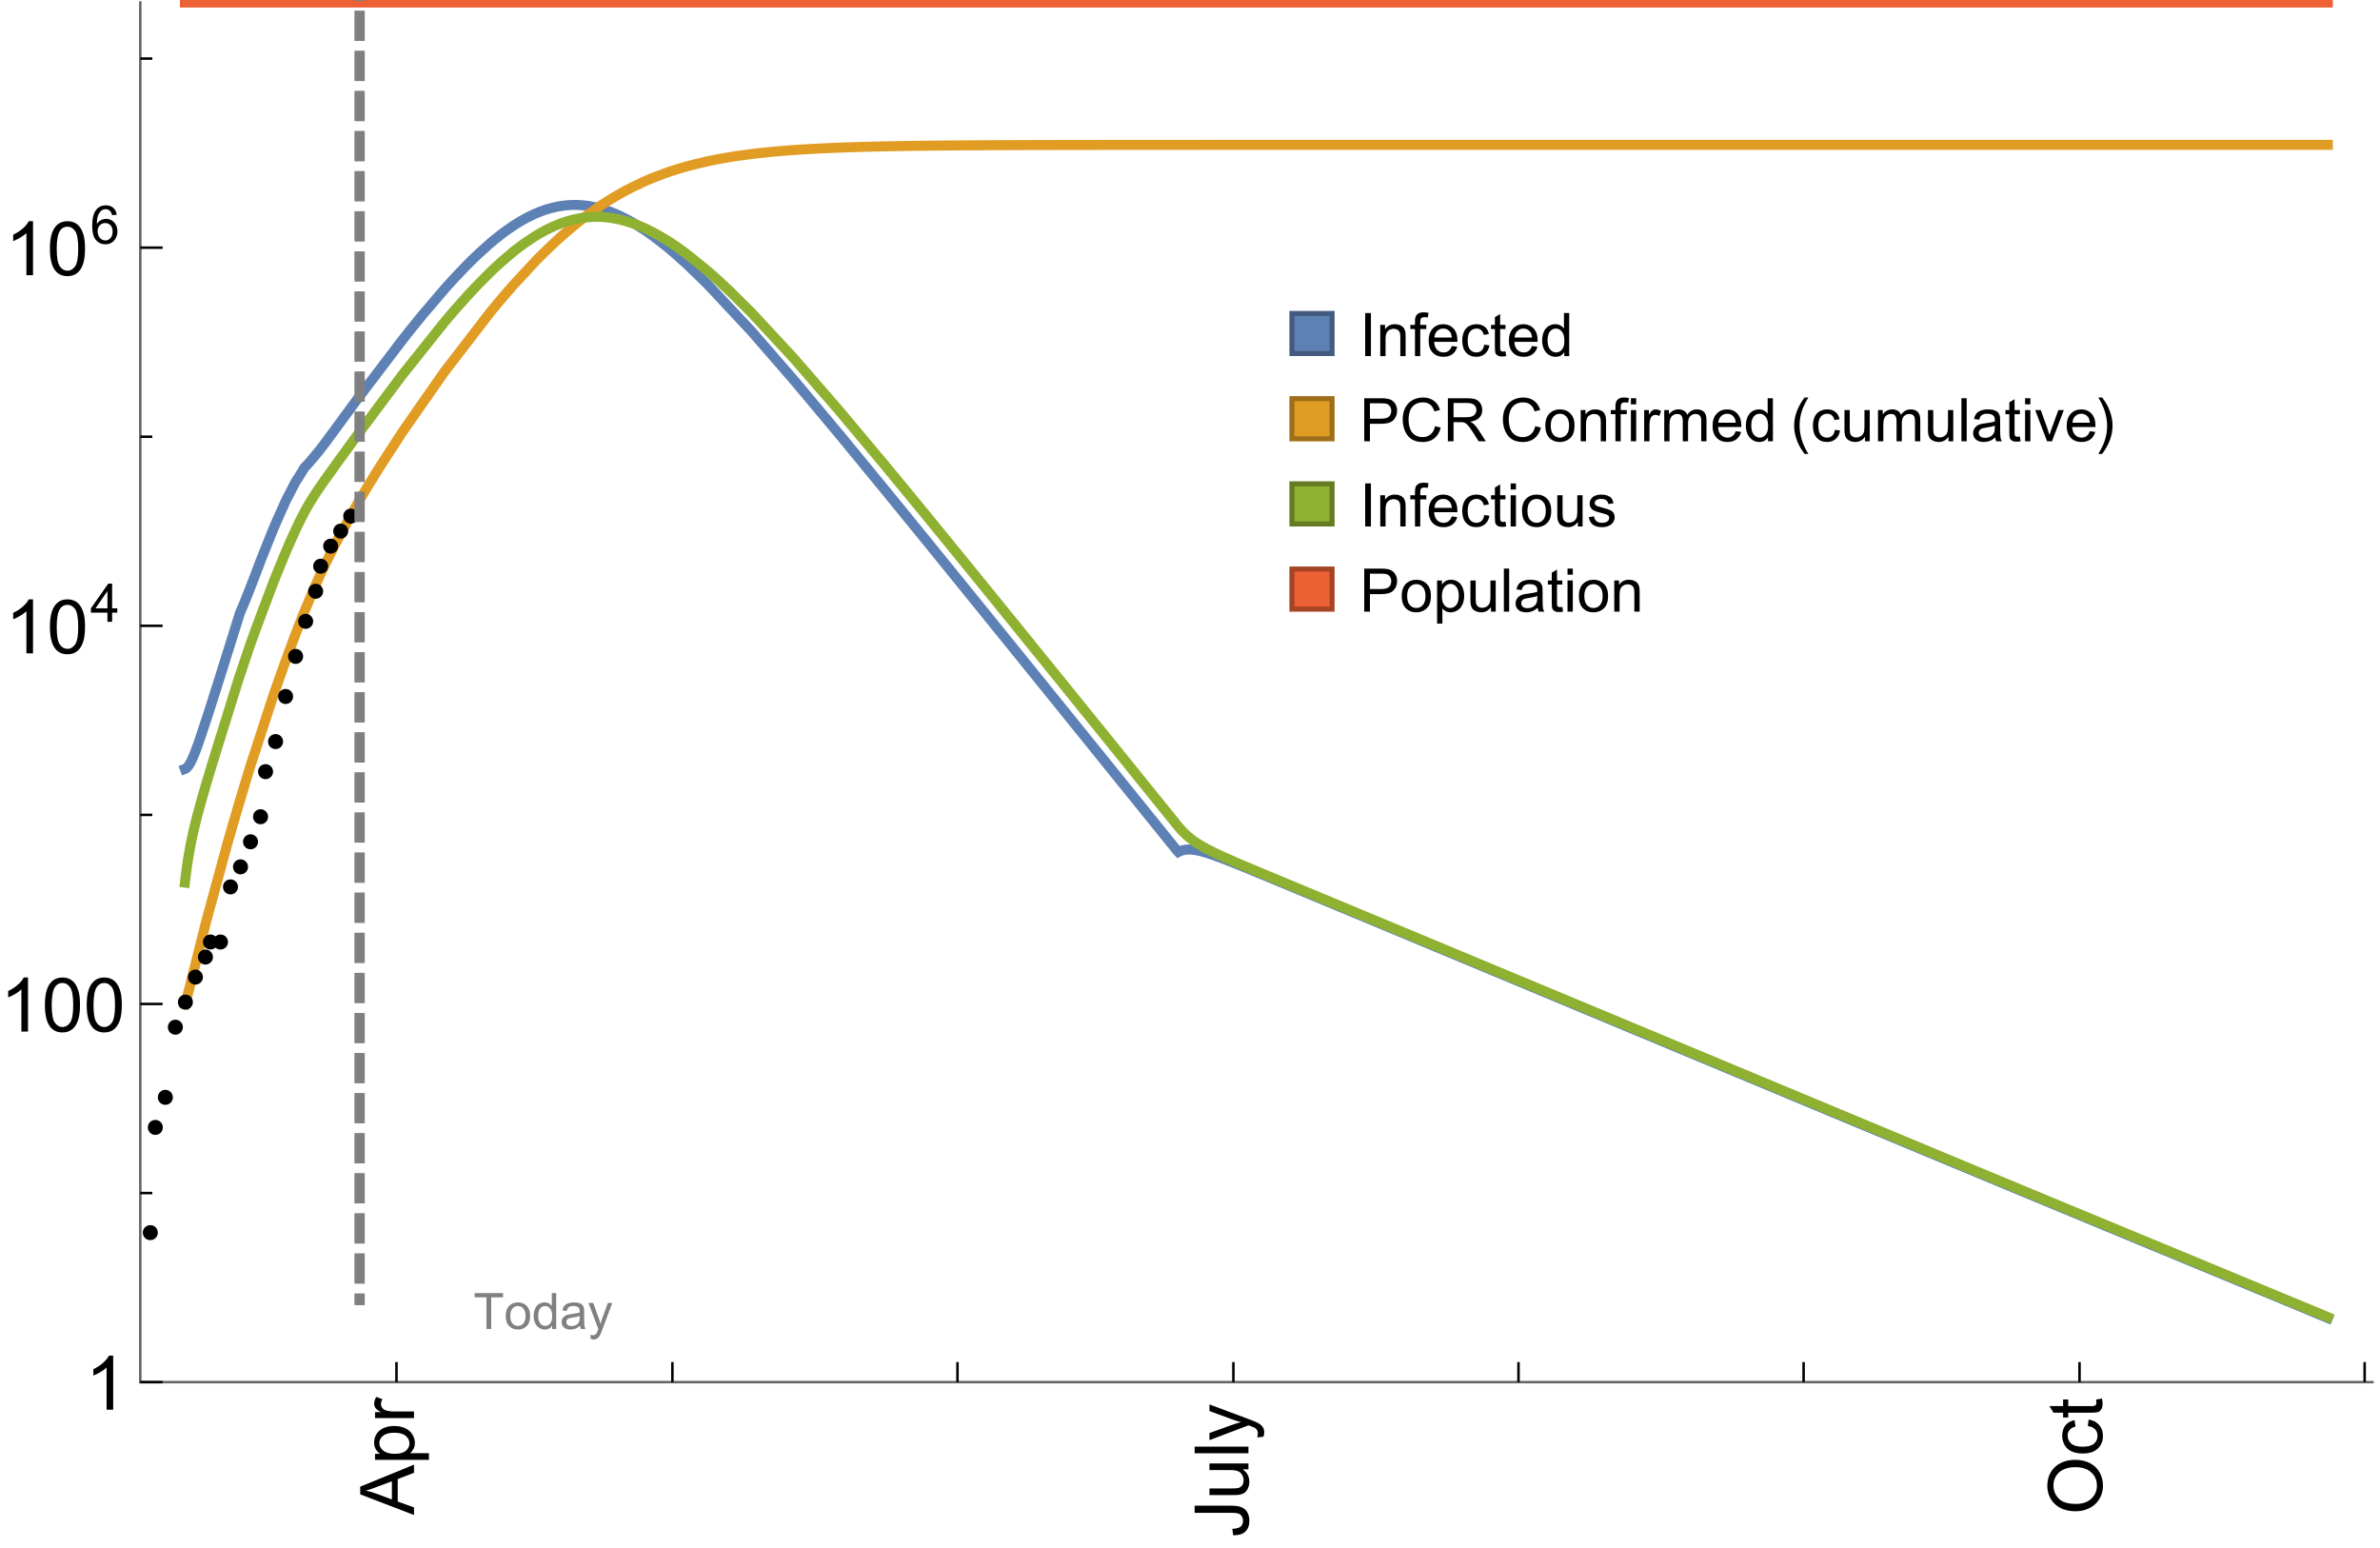 <?xml version="1.0" encoding="UTF-8"?>
<svg xmlns="http://www.w3.org/2000/svg" xmlns:xlink="http://www.w3.org/1999/xlink" width="475pt" height="309pt" viewBox="0 0 475 309" version="1.1">
<defs>
<g>
<symbol overflow="visible" id="glyph0-0">
<path style="stroke:none;" d=""/>
</symbol>
<symbol overflow="visible" id="glyph0-1">
<path style="stroke:none;" d="M 1.117 0 L 1.117 -8.59 L 2.258 -8.59 L 2.258 0 Z M 1.117 0 "/>
</symbol>
<symbol overflow="visible" id="glyph0-2">
<path style="stroke:none;" d="M 0.789 0 L 0.789 -6.223 L 1.742 -6.223 L 1.742 -5.336 C 2.199 -6.02 2.859 -6.363 3.719 -6.363 C 4.094 -6.363 4.441 -6.297 4.754 -6.16 C 5.07 -6.027 5.305 -5.852 5.461 -5.633 C 5.617 -5.414 5.727 -5.152 5.789 -4.852 C 5.828 -4.656 5.848 -4.312 5.848 -3.828 L 5.848 0 L 4.793 0 L 4.793 -3.785 C 4.793 -4.215 4.75 -4.535 4.672 -4.75 C 4.59 -4.961 4.441 -5.133 4.234 -5.258 C 4.023 -5.387 3.781 -5.449 3.5 -5.449 C 3.051 -5.449 2.66 -5.305 2.336 -5.023 C 2.008 -4.738 1.844 -4.195 1.844 -3.398 L 1.844 0 Z M 0.789 0 "/>
</symbol>
<symbol overflow="visible" id="glyph0-3">
<path style="stroke:none;" d="M 1.043 0 L 1.043 -5.402 L 0.109 -5.402 L 0.109 -6.223 L 1.043 -6.223 L 1.043 -6.883 C 1.043 -7.301 1.078 -7.613 1.156 -7.816 C 1.258 -8.09 1.434 -8.312 1.691 -8.48 C 1.945 -8.652 2.305 -8.734 2.766 -8.734 C 3.062 -8.734 3.391 -8.703 3.75 -8.633 L 3.594 -7.711 C 3.375 -7.75 3.164 -7.77 2.969 -7.77 C 2.648 -7.77 2.422 -7.703 2.289 -7.562 C 2.156 -7.426 2.094 -7.172 2.094 -6.797 L 2.094 -6.223 L 3.305 -6.223 L 3.305 -5.402 L 2.094 -5.402 L 2.094 0 Z M 1.043 0 "/>
</symbol>
<symbol overflow="visible" id="glyph0-4">
<path style="stroke:none;" d="M 5.051 -2.004 L 6.141 -1.867 C 5.969 -1.23 5.648 -0.738 5.188 -0.387 C 4.723 -0.035 4.125 0.141 3.406 0.141 C 2.496 0.141 1.773 -0.141 1.238 -0.699 C 0.707 -1.262 0.438 -2.047 0.438 -3.059 C 0.438 -4.105 0.711 -4.918 1.25 -5.496 C 1.789 -6.074 2.484 -6.363 3.344 -6.363 C 4.176 -6.363 4.859 -6.078 5.383 -5.516 C 5.91 -4.949 6.176 -4.148 6.176 -3.125 C 6.176 -3.062 6.172 -2.969 6.172 -2.844 L 1.531 -2.844 C 1.57 -2.16 1.762 -1.633 2.109 -1.273 C 2.457 -0.91 2.891 -0.727 3.41 -0.727 C 3.797 -0.727 4.125 -0.828 4.398 -1.031 C 4.672 -1.234 4.891 -1.559 5.051 -2.004 Z M 1.586 -3.711 L 5.062 -3.711 C 5.016 -4.234 4.883 -4.625 4.664 -4.887 C 4.328 -5.293 3.891 -5.496 3.359 -5.496 C 2.875 -5.496 2.465 -5.336 2.137 -5.008 C 1.805 -4.684 1.625 -4.25 1.586 -3.711 Z M 1.586 -3.711 "/>
</symbol>
<symbol overflow="visible" id="glyph0-5">
<path style="stroke:none;" d="M 4.852 -2.281 L 5.891 -2.145 C 5.777 -1.43 5.484 -0.871 5.02 -0.465 C 4.551 -0.062 3.977 0.141 3.297 0.141 C 2.445 0.141 1.762 -0.137 1.246 -0.695 C 0.727 -1.25 0.469 -2.047 0.469 -3.086 C 0.469 -3.758 0.578 -4.348 0.805 -4.852 C 1.027 -5.355 1.363 -5.734 1.82 -5.984 C 2.273 -6.238 2.77 -6.363 3.305 -6.363 C 3.98 -6.363 4.531 -6.191 4.961 -5.852 C 5.391 -5.508 5.668 -5.023 5.789 -4.395 L 4.766 -4.234 C 4.668 -4.652 4.492 -4.969 4.246 -5.18 C 3.996 -5.391 3.695 -5.496 3.344 -5.496 C 2.812 -5.496 2.383 -5.305 2.051 -4.926 C 1.719 -4.543 1.555 -3.941 1.555 -3.117 C 1.555 -2.281 1.711 -1.672 2.031 -1.297 C 2.352 -0.918 2.773 -0.727 3.289 -0.727 C 3.703 -0.727 4.047 -0.852 4.324 -1.109 C 4.602 -1.363 4.777 -1.75 4.852 -2.281 Z M 4.852 -2.281 "/>
</symbol>
<symbol overflow="visible" id="glyph0-6">
<path style="stroke:none;" d="M 3.094 -0.945 L 3.246 -0.012 C 2.949 0.051 2.684 0.082 2.449 0.082 C 2.066 0.082 1.77 0.023 1.559 -0.102 C 1.348 -0.223 1.199 -0.379 1.113 -0.578 C 1.027 -0.773 0.984 -1.188 0.984 -1.82 L 0.984 -5.402 L 0.211 -5.402 L 0.211 -6.223 L 0.984 -6.223 L 0.984 -7.766 L 2.031 -8.398 L 2.031 -6.223 L 3.094 -6.223 L 3.094 -5.402 L 2.031 -5.402 L 2.031 -1.766 C 2.031 -1.465 2.051 -1.27 2.09 -1.184 C 2.125 -1.098 2.188 -1.031 2.27 -0.977 C 2.355 -0.926 2.477 -0.902 2.633 -0.902 C 2.75 -0.902 2.902 -0.914 3.094 -0.945 Z M 3.094 -0.945 "/>
</symbol>
<symbol overflow="visible" id="glyph0-7">
<path style="stroke:none;" d="M 4.828 0 L 4.828 -0.785 C 4.434 -0.168 3.852 0.141 3.086 0.141 C 2.59 0.141 2.137 0.004 1.719 -0.27 C 1.305 -0.543 0.98 -0.926 0.754 -1.414 C 0.523 -1.906 0.41 -2.469 0.41 -3.105 C 0.41 -3.727 0.516 -4.289 0.719 -4.797 C 0.926 -5.301 1.238 -5.688 1.652 -5.961 C 2.066 -6.23 2.531 -6.363 3.039 -6.363 C 3.414 -6.363 3.75 -6.285 4.043 -6.125 C 4.336 -5.969 4.574 -5.762 4.758 -5.508 L 4.758 -8.59 L 5.805 -8.59 L 5.805 0 Z M 1.492 -3.105 C 1.492 -2.309 1.664 -1.711 2 -1.32 C 2.336 -0.926 2.73 -0.727 3.188 -0.727 C 3.648 -0.727 4.039 -0.914 4.363 -1.293 C 4.684 -1.668 4.844 -2.242 4.844 -3.016 C 4.844 -3.867 4.68 -4.492 4.352 -4.891 C 4.023 -5.289 3.621 -5.492 3.141 -5.492 C 2.672 -5.492 2.281 -5.297 1.965 -4.914 C 1.652 -4.531 1.492 -3.93 1.492 -3.105 Z M 1.492 -3.105 "/>
</symbol>
<symbol overflow="visible" id="glyph0-8">
<path style="stroke:none;" d="M 0.926 0 L 0.926 -8.59 L 4.164 -8.59 C 4.734 -8.59 5.172 -8.562 5.473 -8.508 C 5.895 -8.438 6.25 -8.305 6.531 -8.105 C 6.816 -7.91 7.047 -7.633 7.223 -7.277 C 7.395 -6.922 7.484 -6.531 7.484 -6.105 C 7.484 -5.375 7.25 -4.758 6.785 -4.25 C 6.32 -3.746 5.48 -3.492 4.266 -3.492 L 2.062 -3.492 L 2.062 0 Z M 2.062 -4.508 L 4.281 -4.508 C 5.016 -4.508 5.539 -4.641 5.848 -4.914 C 6.156 -5.188 6.312 -5.574 6.312 -6.07 C 6.312 -6.43 6.219 -6.738 6.039 -6.992 C 5.855 -7.25 5.617 -7.418 5.32 -7.5 C 5.129 -7.551 4.773 -7.578 4.258 -7.578 L 2.062 -7.578 Z M 2.062 -4.508 "/>
</symbol>
<symbol overflow="visible" id="glyph0-9">
<path style="stroke:none;" d="M 7.055 -3.012 L 8.191 -2.727 C 7.953 -1.793 7.523 -1.078 6.906 -0.59 C 6.285 -0.098 5.531 0.148 4.633 0.148 C 3.707 0.148 2.957 -0.043 2.375 -0.418 C 1.797 -0.797 1.355 -1.344 1.051 -2.055 C 0.75 -2.77 0.598 -3.539 0.598 -4.359 C 0.598 -5.254 0.77 -6.035 1.109 -6.699 C 1.453 -7.367 1.938 -7.871 2.57 -8.219 C 3.199 -8.562 3.895 -8.734 4.652 -8.734 C 5.512 -8.734 6.234 -8.516 6.82 -8.078 C 7.406 -7.641 7.812 -7.027 8.047 -6.234 L 6.926 -5.969 C 6.727 -6.594 6.438 -7.051 6.059 -7.336 C 5.68 -7.621 5.203 -7.766 4.629 -7.766 C 3.969 -7.766 3.418 -7.605 2.973 -7.289 C 2.531 -6.973 2.219 -6.547 2.039 -6.016 C 1.859 -5.48 1.77 -4.93 1.77 -4.367 C 1.77 -3.637 1.875 -2.996 2.09 -2.453 C 2.301 -1.906 2.633 -1.5 3.082 -1.23 C 3.531 -0.961 4.016 -0.828 4.539 -0.828 C 5.176 -0.828 5.719 -1.008 6.156 -1.375 C 6.598 -1.742 6.898 -2.289 7.055 -3.012 Z M 7.055 -3.012 "/>
</symbol>
<symbol overflow="visible" id="glyph0-10">
<path style="stroke:none;" d="M 0.945 0 L 0.945 -8.59 L 4.75 -8.59 C 5.516 -8.59 6.102 -8.512 6.5 -8.359 C 6.898 -8.203 7.215 -7.93 7.453 -7.539 C 7.691 -7.148 7.812 -6.719 7.812 -6.246 C 7.812 -5.637 7.613 -5.125 7.219 -4.703 C 6.824 -4.285 6.215 -4.023 5.391 -3.906 C 5.691 -3.762 5.922 -3.621 6.078 -3.48 C 6.41 -3.176 6.723 -2.797 7.02 -2.336 L 8.516 0 L 7.086 0 L 5.945 -1.789 C 5.613 -2.305 5.344 -2.695 5.125 -2.969 C 4.91 -3.242 4.719 -3.438 4.551 -3.547 C 4.379 -3.656 4.207 -3.73 4.031 -3.773 C 3.902 -3.801 3.691 -3.812 3.398 -3.812 L 2.078 -3.812 L 2.078 0 Z M 2.078 -4.797 L 4.523 -4.797 C 5.043 -4.797 5.449 -4.852 5.742 -4.961 C 6.035 -5.066 6.258 -5.238 6.41 -5.477 C 6.562 -5.711 6.641 -5.969 6.641 -6.246 C 6.641 -6.652 6.492 -6.984 6.195 -7.25 C 5.902 -7.512 5.438 -7.641 4.797 -7.641 L 2.078 -7.641 Z M 2.078 -4.797 "/>
</symbol>
<symbol overflow="visible" id="glyph0-11">
<path style="stroke:none;" d="M 0.398 -3.109 C 0.398 -4.262 0.719 -5.117 1.359 -5.672 C 1.895 -6.133 2.547 -6.363 3.316 -6.363 C 4.172 -6.363 4.871 -6.082 5.414 -5.523 C 5.957 -4.961 6.227 -4.188 6.227 -3.199 C 6.227 -2.398 6.109 -1.77 5.867 -1.309 C 5.629 -0.852 5.277 -0.492 4.82 -0.242 C 4.359 0.012 3.859 0.141 3.316 0.141 C 2.445 0.141 1.742 -0.141 1.203 -0.695 C 0.668 -1.254 0.398 -2.062 0.398 -3.109 Z M 1.484 -3.109 C 1.484 -2.312 1.656 -1.719 2.004 -1.32 C 2.352 -0.926 2.789 -0.727 3.316 -0.727 C 3.84 -0.727 4.273 -0.926 4.625 -1.324 C 4.973 -1.723 5.145 -2.328 5.145 -3.148 C 5.145 -3.918 4.969 -4.5 4.621 -4.895 C 4.27 -5.293 3.836 -5.492 3.316 -5.492 C 2.789 -5.492 2.352 -5.293 2.004 -4.898 C 1.656 -4.504 1.484 -3.906 1.484 -3.109 Z M 1.484 -3.109 "/>
</symbol>
<symbol overflow="visible" id="glyph0-12">
<path style="stroke:none;" d="M 0.797 -7.375 L 0.797 -8.59 L 1.852 -8.59 L 1.852 -7.375 Z M 0.797 0 L 0.797 -6.223 L 1.852 -6.223 L 1.852 0 Z M 0.797 0 "/>
</symbol>
<symbol overflow="visible" id="glyph0-13">
<path style="stroke:none;" d="M 0.781 0 L 0.781 -6.223 L 1.727 -6.223 L 1.727 -5.281 C 1.969 -5.723 2.195 -6.012 2.398 -6.152 C 2.605 -6.293 2.828 -6.363 3.078 -6.363 C 3.434 -6.363 3.793 -6.25 4.16 -6.023 L 3.797 -5.047 C 3.539 -5.199 3.281 -5.273 3.023 -5.273 C 2.793 -5.273 2.586 -5.203 2.402 -5.066 C 2.219 -4.926 2.086 -4.734 2.008 -4.488 C 1.891 -4.113 1.836 -3.703 1.836 -3.258 L 1.836 0 Z M 0.781 0 "/>
</symbol>
<symbol overflow="visible" id="glyph0-14">
<path style="stroke:none;" d="M 0.789 0 L 0.789 -6.223 L 1.734 -6.223 L 1.734 -5.352 C 1.93 -5.656 2.188 -5.898 2.516 -6.086 C 2.84 -6.27 3.207 -6.363 3.621 -6.363 C 4.082 -6.363 4.461 -6.266 4.754 -6.078 C 5.051 -5.887 5.258 -5.617 5.379 -5.273 C 5.871 -6 6.512 -6.363 7.301 -6.363 C 7.918 -6.363 8.391 -6.191 8.727 -5.852 C 9.059 -5.508 9.223 -4.984 9.223 -4.273 L 9.223 0 L 8.172 0 L 8.172 -3.922 C 8.172 -4.344 8.141 -4.645 8.07 -4.832 C 8.004 -5.016 7.879 -5.164 7.699 -5.281 C 7.52 -5.395 7.309 -5.449 7.066 -5.449 C 6.629 -5.449 6.266 -5.305 5.977 -5.012 C 5.688 -4.723 5.543 -4.258 5.543 -3.617 L 5.543 0 L 4.488 0 L 4.488 -4.043 C 4.488 -4.512 4.402 -4.863 4.23 -5.098 C 4.059 -5.332 3.777 -5.449 3.387 -5.449 C 3.09 -5.449 2.816 -5.371 2.562 -5.215 C 2.312 -5.059 2.129 -4.828 2.016 -4.531 C 1.902 -4.23 1.844 -3.797 1.844 -3.227 L 1.844 0 Z M 0.789 0 "/>
</symbol>
<symbol overflow="visible" id="glyph0-15">
<path style="stroke:none;" d="M 4.867 0 L 4.867 -0.914 C 4.383 -0.211 3.727 0.141 2.895 0.141 C 2.527 0.141 2.184 0.07 1.867 -0.07 C 1.547 -0.211 1.312 -0.387 1.156 -0.602 C 1.004 -0.812 0.895 -1.074 0.832 -1.383 C 0.789 -1.59 0.766 -1.918 0.766 -2.367 L 0.766 -6.223 L 1.82 -6.223 L 1.82 -2.773 C 1.82 -2.223 1.844 -1.852 1.887 -1.656 C 1.953 -1.379 2.094 -1.164 2.309 -1.004 C 2.523 -0.848 2.789 -0.766 3.105 -0.766 C 3.422 -0.766 3.719 -0.848 3.996 -1.012 C 4.273 -1.172 4.469 -1.395 4.586 -1.672 C 4.699 -1.953 4.758 -2.359 4.758 -2.891 L 4.758 -6.223 L 5.812 -6.223 L 5.812 0 Z M 4.867 0 "/>
</symbol>
<symbol overflow="visible" id="glyph0-16">
<path style="stroke:none;" d="M 0.766 0 L 0.766 -8.59 L 1.82 -8.59 L 1.82 0 Z M 0.766 0 "/>
</symbol>
<symbol overflow="visible" id="glyph0-17">
<path style="stroke:none;" d="M 4.852 -0.766 C 4.461 -0.434 4.086 -0.203 3.723 -0.062 C 3.363 0.074 2.977 0.141 2.562 0.141 C 1.879 0.141 1.352 -0.027 0.984 -0.359 C 0.617 -0.695 0.434 -1.121 0.434 -1.641 C 0.434 -1.945 0.504 -2.223 0.641 -2.477 C 0.781 -2.727 0.961 -2.93 1.188 -3.082 C 1.41 -3.234 1.664 -3.352 1.945 -3.43 C 2.152 -3.484 2.465 -3.535 2.883 -3.586 C 3.734 -3.688 4.359 -3.809 4.766 -3.949 C 4.77 -4.094 4.77 -4.188 4.77 -4.227 C 4.77 -4.656 4.672 -4.957 4.469 -5.133 C 4.199 -5.371 3.801 -5.492 3.27 -5.492 C 2.773 -5.492 2.406 -5.402 2.172 -5.23 C 1.934 -5.055 1.758 -4.75 1.648 -4.305 L 0.617 -4.445 C 0.711 -4.887 0.863 -5.246 1.078 -5.516 C 1.293 -5.789 1.602 -5.996 2.008 -6.145 C 2.414 -6.289 2.887 -6.363 3.422 -6.363 C 3.953 -6.363 4.383 -6.301 4.719 -6.176 C 5.051 -6.051 5.293 -5.895 5.449 -5.703 C 5.605 -5.516 5.715 -5.273 5.777 -4.984 C 5.812 -4.805 5.828 -4.484 5.828 -4.016 L 5.828 -2.609 C 5.828 -1.629 5.852 -1.008 5.898 -0.746 C 5.941 -0.488 6.031 -0.238 6.164 0 L 5.062 0 C 4.953 -0.219 4.883 -0.477 4.852 -0.766 Z M 4.766 -3.125 C 4.383 -2.969 3.805 -2.836 3.039 -2.727 C 2.605 -2.664 2.301 -2.594 2.121 -2.516 C 1.941 -2.438 1.805 -2.32 1.703 -2.172 C 1.605 -2.02 1.559 -1.852 1.559 -1.672 C 1.559 -1.391 1.664 -1.156 1.879 -0.969 C 2.09 -0.781 2.402 -0.688 2.812 -0.688 C 3.219 -0.688 3.578 -0.773 3.898 -0.953 C 4.215 -1.129 4.445 -1.375 4.594 -1.68 C 4.707 -1.918 4.766 -2.273 4.766 -2.734 Z M 4.766 -3.125 "/>
</symbol>
<symbol overflow="visible" id="glyph0-18">
<path style="stroke:none;" d="M 2.52 0 L 0.152 -6.223 L 1.266 -6.223 L 2.602 -2.496 C 2.746 -2.094 2.879 -1.676 3 -1.242 C 3.094 -1.57 3.227 -1.965 3.391 -2.426 L 4.773 -6.223 L 5.859 -6.223 L 3.504 0 Z M 2.52 0 "/>
</symbol>
<symbol overflow="visible" id="glyph0-19">
<path style="stroke:none;" d="M 0.367 -1.859 L 1.414 -2.023 C 1.473 -1.605 1.633 -1.281 1.902 -1.062 C 2.168 -0.84 2.543 -0.727 3.023 -0.727 C 3.508 -0.727 3.867 -0.824 4.102 -1.023 C 4.336 -1.219 4.453 -1.453 4.453 -1.719 C 4.453 -1.957 4.352 -2.141 4.141 -2.281 C 3.996 -2.375 3.641 -2.492 3.062 -2.637 C 2.289 -2.832 1.754 -3 1.457 -3.145 C 1.156 -3.285 0.93 -3.484 0.777 -3.734 C 0.621 -3.988 0.547 -4.266 0.547 -4.57 C 0.547 -4.848 0.609 -5.105 0.734 -5.34 C 0.863 -5.578 1.035 -5.773 1.254 -5.93 C 1.418 -6.051 1.641 -6.152 1.926 -6.238 C 2.207 -6.32 2.512 -6.363 2.836 -6.363 C 3.324 -6.363 3.754 -6.293 4.121 -6.152 C 4.492 -6.012 4.766 -5.82 4.938 -5.582 C 5.113 -5.34 5.234 -5.02 5.305 -4.617 L 4.273 -4.477 C 4.227 -4.797 4.09 -5.047 3.863 -5.227 C 3.641 -5.406 3.32 -5.496 2.914 -5.496 C 2.43 -5.496 2.082 -5.414 1.875 -5.258 C 1.668 -5.098 1.562 -4.906 1.562 -4.695 C 1.562 -4.559 1.609 -4.434 1.695 -4.324 C 1.781 -4.211 1.914 -4.117 2.098 -4.043 C 2.203 -4.004 2.516 -3.914 3.031 -3.773 C 3.777 -3.574 4.297 -3.41 4.59 -3.285 C 4.887 -3.156 5.117 -2.973 5.285 -2.73 C 5.453 -2.488 5.539 -2.188 5.539 -1.828 C 5.539 -1.477 5.434 -1.145 5.23 -0.836 C 5.023 -0.523 4.727 -0.285 4.344 -0.113 C 3.957 0.055 3.516 0.141 3.031 0.141 C 2.223 0.141 1.605 -0.027 1.18 -0.363 C 0.758 -0.699 0.484 -1.195 0.367 -1.859 Z M 0.367 -1.859 "/>
</symbol>
<symbol overflow="visible" id="glyph0-20">
<path style="stroke:none;" d="M 0.789 2.383 L 0.789 -6.223 L 1.75 -6.223 L 1.75 -5.414 C 1.977 -5.73 2.234 -5.969 2.52 -6.125 C 2.805 -6.285 3.148 -6.363 3.555 -6.363 C 4.086 -6.363 4.555 -6.227 4.961 -5.953 C 5.367 -5.68 5.676 -5.293 5.883 -4.797 C 6.09 -4.297 6.195 -3.75 6.195 -3.156 C 6.195 -2.52 6.078 -1.949 5.852 -1.438 C 5.621 -0.93 5.289 -0.539 4.855 -0.266 C 4.418 0.004 3.961 0.141 3.48 0.141 C 3.129 0.141 2.812 0.066 2.535 -0.082 C 2.254 -0.23 2.023 -0.418 1.844 -0.645 L 1.844 2.383 Z M 1.746 -3.078 C 1.746 -2.277 1.906 -1.684 2.234 -1.301 C 2.559 -0.918 2.949 -0.727 3.41 -0.727 C 3.879 -0.727 4.281 -0.926 4.613 -1.32 C 4.949 -1.719 5.117 -2.332 5.117 -3.164 C 5.117 -3.957 4.953 -4.551 4.625 -4.945 C 4.301 -5.34 3.91 -5.539 3.457 -5.539 C 3.008 -5.539 2.609 -5.328 2.266 -4.906 C 1.918 -4.488 1.746 -3.875 1.746 -3.078 Z M 1.746 -3.078 "/>
</symbol>
<symbol overflow="visible" id="glyph1-0">
<path style="stroke:none;" d=""/>
</symbol>
<symbol overflow="visible" id="glyph1-1">
<path style="stroke:none;" d="M 3.562 2.52 L 2.805 2.52 C 2.492 2.121 2.211 1.699 1.953 1.258 C 1.699 0.812 1.477 0.352 1.297 -0.125 C 1.113 -0.602 0.969 -1.086 0.871 -1.586 C 0.77 -2.086 0.719 -2.594 0.719 -3.105 C 0.719 -3.625 0.773 -4.133 0.875 -4.633 C 0.977 -5.129 1.117 -5.617 1.301 -6.086 C 1.484 -6.559 1.703 -7.02 1.961 -7.461 C 2.215 -7.906 2.5 -8.328 2.805 -8.734 L 3.562 -8.734 C 3.285 -8.281 3.039 -7.836 2.82 -7.398 C 2.602 -6.957 2.414 -6.512 2.266 -6.055 C 2.117 -5.602 2.008 -5.133 1.93 -4.648 C 1.852 -4.168 1.812 -3.656 1.812 -3.117 C 1.812 -2.617 1.852 -2.121 1.938 -1.629 C 2.02 -1.137 2.141 -0.652 2.289 -0.18 C 2.441 0.297 2.625 0.758 2.844 1.211 C 3.059 1.66 3.297 2.098 3.562 2.52 Z M 3.562 2.52 "/>
</symbol>
<symbol overflow="visible" id="glyph1-2">
<path style="stroke:none;" d="M 3.273 -3.105 C 3.273 -2.59 3.227 -2.082 3.125 -1.586 C 3.023 -1.086 2.879 -0.602 2.695 -0.129 C 2.512 0.344 2.293 0.801 2.035 1.246 C 1.781 1.688 1.5 2.113 1.188 2.52 L 0.434 2.52 C 0.707 2.074 0.953 1.633 1.172 1.188 C 1.391 0.746 1.574 0.297 1.723 -0.156 C 1.871 -0.613 1.984 -1.086 2.066 -1.57 C 2.145 -2.055 2.188 -2.562 2.188 -3.094 C 2.188 -3.594 2.145 -4.09 2.059 -4.582 C 1.977 -5.074 1.859 -5.559 1.703 -6.031 C 1.551 -6.508 1.367 -6.969 1.152 -7.422 C 0.934 -7.875 0.695 -8.312 0.434 -8.734 L 1.188 -8.734 C 1.5 -8.336 1.789 -7.918 2.047 -7.473 C 2.305 -7.031 2.523 -6.57 2.703 -6.09 C 2.887 -5.613 3.027 -5.121 3.125 -4.621 C 3.227 -4.117 3.273 -3.613 3.273 -3.105 Z M 3.273 -3.105 "/>
</symbol>
<symbol overflow="visible" id="glyph2-0">
<path style="stroke:none;" d=""/>
</symbol>
<symbol overflow="visible" id="glyph2-1">
<path style="stroke:none;" d="M 0 0.023 L -10.738 -4.102 L -10.738 -5.633 L 0 -10.027 L 0 -8.406 L -3.25 -7.156 L -3.25 -2.664 L 0 -1.488 Z M -4.41 -3.078 L -4.41 -6.715 L -7.383 -5.598 C -8.285 -5.254 -9.027 -5 -9.609 -4.836 C -8.922 -4.699 -8.238 -4.504 -7.559 -4.254 Z M -4.41 -3.078 "/>
</symbol>
<symbol overflow="visible" id="glyph2-2">
<path style="stroke:none;" d="M 2.98 -0.988 L -7.777 -0.988 L -7.777 -2.191 L -6.766 -2.191 C -7.164 -2.473 -7.461 -2.793 -7.656 -3.148 C -7.855 -3.504 -7.953 -3.938 -7.953 -4.445 C -7.953 -5.109 -7.781 -5.695 -7.441 -6.203 C -7.102 -6.711 -6.617 -7.094 -5.996 -7.352 C -5.371 -7.613 -4.691 -7.742 -3.949 -7.742 C -3.152 -7.742 -2.434 -7.598 -1.797 -7.312 C -1.16 -7.027 -0.672 -6.613 -0.332 -6.066 C 0.008 -5.523 0.176 -4.953 0.176 -4.352 C 0.176 -3.91 0.082 -3.516 -0.102 -3.168 C -0.289 -2.82 -0.523 -2.531 -0.805 -2.309 L 2.98 -2.309 Z M -3.844 -2.184 C -2.844 -2.184 -2.105 -2.387 -1.625 -2.789 C -1.148 -3.195 -0.906 -3.688 -0.906 -4.262 C -0.906 -4.848 -1.156 -5.352 -1.652 -5.77 C -2.148 -6.188 -2.914 -6.395 -3.953 -6.395 C -4.945 -6.395 -5.688 -6.191 -6.18 -5.781 C -6.676 -5.375 -6.922 -4.887 -6.922 -4.32 C -6.922 -3.758 -6.66 -3.262 -6.133 -2.832 C -5.609 -2.398 -4.848 -2.184 -3.844 -2.184 Z M -3.844 -2.184 "/>
</symbol>
<symbol overflow="visible" id="glyph2-3">
<path style="stroke:none;" d="M 0 -0.973 L -7.777 -0.973 L -7.777 -2.16 L -6.598 -2.16 C -7.148 -2.465 -7.516 -2.742 -7.691 -3 C -7.867 -3.258 -7.953 -3.539 -7.953 -3.844 C -7.953 -4.289 -7.812 -4.742 -7.531 -5.199 L -6.305 -4.746 C -6.496 -4.422 -6.594 -4.102 -6.594 -3.781 C -6.594 -3.492 -6.504 -3.234 -6.332 -3.004 C -6.16 -2.773 -5.918 -2.609 -5.609 -2.512 C -5.141 -2.367 -4.629 -2.293 -4.07 -2.293 L 0 -2.293 Z M 0 -0.973 "/>
</symbol>
<symbol overflow="visible" id="glyph2-4">
<path style="stroke:none;" d="M -3.047 -0.434 L -3.223 -1.715 C -2.402 -1.75 -1.84 -1.902 -1.539 -2.176 C -1.234 -2.449 -1.082 -2.828 -1.082 -3.312 C -1.082 -3.668 -1.164 -3.977 -1.328 -4.234 C -1.492 -4.492 -1.715 -4.672 -1.996 -4.77 C -2.277 -4.867 -2.723 -4.914 -3.34 -4.914 L -10.738 -4.914 L -10.738 -6.336 L -3.422 -6.336 C -2.523 -6.336 -1.824 -6.227 -1.332 -6.008 C -0.84 -5.793 -0.465 -5.449 -0.203 -4.977 C 0.055 -4.504 0.184 -3.953 0.184 -3.316 C 0.184 -2.375 -0.086 -1.652 -0.629 -1.152 C -1.172 -0.652 -1.977 -0.414 -3.047 -0.434 Z M -3.047 -0.434 "/>
</symbol>
<symbol overflow="visible" id="glyph2-5">
<path style="stroke:none;" d="M 0 -6.086 L -1.141 -6.086 C -0.262 -5.48 0.176 -4.656 0.176 -3.617 C 0.176 -3.16 0.09 -2.73 -0.086 -2.332 C -0.262 -1.934 -0.484 -1.641 -0.75 -1.445 C -1.016 -1.254 -1.344 -1.117 -1.727 -1.039 C -1.988 -0.984 -2.398 -0.961 -2.961 -0.961 L -7.777 -0.961 L -7.777 -2.277 L -3.465 -2.277 C -2.777 -2.277 -2.312 -2.305 -2.074 -2.359 C -1.727 -2.441 -1.453 -2.617 -1.258 -2.887 C -1.059 -3.156 -0.961 -3.484 -0.961 -3.883 C -0.961 -4.277 -1.062 -4.648 -1.262 -4.996 C -1.465 -5.344 -1.742 -5.586 -2.09 -5.73 C -2.441 -5.875 -2.945 -5.945 -3.609 -5.945 L -7.777 -5.949 L -7.777 -7.266 L 0 -7.266 Z M 0 -6.086 "/>
</symbol>
<symbol overflow="visible" id="glyph2-6">
<path style="stroke:none;" d="M 0 -0.961 L -10.738 -0.961 L -10.738 -2.277 L 0 -2.277 Z M 0 -0.961 "/>
</symbol>
<symbol overflow="visible" id="glyph2-7">
<path style="stroke:none;" d="M 2.996 -0.93 L 1.758 -0.785 C 1.836 -1.07 1.875 -1.324 1.875 -1.539 C 1.875 -1.832 1.828 -2.066 1.73 -2.242 C 1.633 -2.418 1.496 -2.562 1.32 -2.672 C 1.188 -2.758 0.859 -2.891 0.336 -3.078 C 0.262 -3.102 0.156 -3.141 0.016 -3.195 L -7.777 -0.242 L -7.777 -1.664 L -3.273 -3.281 C -2.703 -3.492 -2.102 -3.68 -1.473 -3.844 C -2.078 -3.996 -2.668 -4.176 -3.246 -4.387 L -7.777 -6.051 L -7.777 -7.367 L 0.133 -4.41 C 0.988 -4.094 1.574 -3.844 1.898 -3.668 C 2.332 -3.434 2.648 -3.168 2.852 -2.863 C 3.055 -2.562 3.156 -2.199 3.156 -1.781 C 3.156 -1.527 3.102 -1.242 2.996 -0.93 Z M 2.996 -0.93 "/>
</symbol>
<symbol overflow="visible" id="glyph2-8">
<path style="stroke:none;" d="M -5.23 -0.727 C -7.012 -0.727 -8.406 -1.203 -9.414 -2.16 C -10.422 -3.117 -10.93 -4.352 -10.93 -5.867 C -10.93 -6.859 -10.691 -7.75 -10.219 -8.547 C -9.742 -9.344 -9.082 -9.949 -8.234 -10.367 C -7.387 -10.785 -6.43 -10.992 -5.355 -10.992 C -4.266 -10.992 -3.289 -10.773 -2.43 -10.336 C -1.57 -9.895 -0.922 -9.273 -0.48 -8.469 C -0.039 -7.66 0.184 -6.793 0.184 -5.859 C 0.184 -4.848 -0.062 -3.945 -0.551 -3.148 C -1.039 -2.352 -1.703 -1.75 -2.547 -1.34 C -3.395 -0.93 -4.289 -0.727 -5.23 -0.727 Z M -5.207 -2.191 C -3.914 -2.191 -2.895 -2.539 -2.148 -3.234 C -1.406 -3.93 -1.031 -4.801 -1.031 -5.852 C -1.031 -6.922 -1.41 -7.801 -2.16 -8.492 C -2.914 -9.184 -3.98 -9.527 -5.359 -9.527 C -6.234 -9.527 -7 -9.383 -7.648 -9.086 C -8.301 -8.789 -8.809 -8.359 -9.168 -7.789 C -9.527 -7.219 -9.703 -6.582 -9.703 -5.875 C -9.703 -4.867 -9.359 -4.004 -8.668 -3.277 C -7.977 -2.551 -6.824 -2.191 -5.207 -2.191 Z M -5.207 -2.191 "/>
</symbol>
<symbol overflow="visible" id="glyph2-9">
<path style="stroke:none;" d="M -2.848 -6.062 L -2.68 -7.359 C -1.785 -7.219 -1.086 -6.855 -0.582 -6.273 C -0.078 -5.691 0.176 -4.973 0.176 -4.125 C 0.176 -3.059 -0.172 -2.203 -0.867 -1.555 C -1.562 -0.91 -2.562 -0.586 -3.859 -0.586 C -4.699 -0.586 -5.434 -0.727 -6.062 -1.004 C -6.695 -1.281 -7.168 -1.707 -7.48 -2.273 C -7.797 -2.844 -7.953 -3.461 -7.953 -4.133 C -7.953 -4.977 -7.742 -5.668 -7.312 -6.203 C -6.887 -6.742 -6.281 -7.086 -5.492 -7.234 L -5.297 -5.953 C -5.82 -5.832 -6.211 -5.617 -6.477 -5.305 C -6.738 -4.996 -6.871 -4.621 -6.871 -4.184 C -6.871 -3.52 -6.633 -2.98 -6.156 -2.562 C -5.68 -2.148 -4.926 -1.941 -3.898 -1.941 C -2.852 -1.941 -2.094 -2.141 -1.617 -2.543 C -1.145 -2.941 -0.906 -3.465 -0.906 -4.109 C -0.906 -4.625 -1.066 -5.059 -1.383 -5.406 C -1.699 -5.754 -2.191 -5.973 -2.848 -6.062 Z M -2.848 -6.062 "/>
</symbol>
<symbol overflow="visible" id="glyph2-10">
<path style="stroke:none;" d="M -1.18 -3.867 L -0.016 -4.059 C 0.062 -3.688 0.102 -3.355 0.102 -3.062 C 0.102 -2.582 0.027 -2.211 -0.125 -1.949 C -0.277 -1.684 -0.477 -1.5 -0.723 -1.391 C -0.969 -1.285 -1.488 -1.23 -2.277 -1.23 L -6.754 -1.23 L -6.754 -0.266 L -7.777 -0.266 L -7.777 -1.23 L -9.703 -1.23 L -10.496 -2.543 L -7.777 -2.543 L -7.777 -3.867 L -6.754 -3.867 L -6.754 -2.543 L -2.203 -2.543 C -1.828 -2.543 -1.586 -2.566 -1.48 -2.609 C -1.371 -2.656 -1.285 -2.734 -1.223 -2.84 C -1.16 -2.945 -1.129 -3.094 -1.129 -3.289 C -1.129 -3.434 -1.145 -3.629 -1.18 -3.867 Z M -1.18 -3.867 "/>
</symbol>
<symbol overflow="visible" id="glyph3-0">
<path style="stroke:none;" d=""/>
</symbol>
<symbol overflow="visible" id="glyph3-1">
<path style="stroke:none;" d="M 5.59 0 L 4.27 0 L 4.27 -8.402 C 3.953 -8.098 3.535 -7.797 3.02 -7.492 C 2.504 -7.191 2.043 -6.961 1.633 -6.812 L 1.633 -8.086 C 2.371 -8.434 3.016 -8.852 3.566 -9.344 C 4.117 -9.84 4.508 -10.316 4.738 -10.781 L 5.59 -10.781 Z M 5.59 0 "/>
</symbol>
<symbol overflow="visible" id="glyph3-2">
<path style="stroke:none;" d="M 0.621 -5.297 C 0.621 -6.566 0.754 -7.586 1.016 -8.359 C 1.277 -9.133 1.664 -9.73 2.18 -10.152 C 2.695 -10.57 3.344 -10.781 4.125 -10.781 C 4.699 -10.781 5.203 -10.664 5.641 -10.434 C 6.074 -10.203 6.434 -9.867 6.715 -9.43 C 7 -8.992 7.223 -8.461 7.383 -7.832 C 7.543 -7.207 7.625 -6.359 7.625 -5.297 C 7.625 -4.035 7.496 -3.02 7.234 -2.246 C 6.977 -1.473 6.59 -0.871 6.074 -0.449 C 5.559 -0.027 4.91 0.184 4.125 0.184 C 3.09 0.184 2.273 -0.188 1.684 -0.93 C 0.977 -1.824 0.621 -3.277 0.621 -5.297 Z M 1.977 -5.297 C 1.977 -3.531 2.184 -2.359 2.598 -1.777 C 3.008 -1.191 3.52 -0.902 4.125 -0.902 C 4.73 -0.902 5.238 -1.195 5.652 -1.781 C 6.062 -2.367 6.27 -3.539 6.27 -5.297 C 6.27 -7.062 6.062 -8.238 5.652 -8.82 C 5.238 -9.398 4.723 -9.691 4.109 -9.691 C 3.504 -9.691 3.02 -9.434 2.66 -8.922 C 2.203 -8.266 1.977 -7.059 1.977 -5.297 Z M 1.977 -5.297 "/>
</symbol>
<symbol overflow="visible" id="glyph4-0">
<path style="stroke:none;" d=""/>
</symbol>
<symbol overflow="visible" id="glyph4-1">
<path style="stroke:none;" d="M 3.441 0 L 3.441 -1.824 L 0.137 -1.824 L 0.137 -2.684 L 3.613 -7.625 L 4.379 -7.625 L 4.379 -2.684 L 5.406 -2.684 L 5.406 -1.824 L 4.379 -1.824 L 4.379 0 Z M 3.441 -2.684 L 3.441 -6.121 L 1.055 -2.684 Z M 3.441 -2.684 "/>
</symbol>
<symbol overflow="visible" id="glyph4-2">
<path style="stroke:none;" d="M 5.297 -5.758 L 4.367 -5.684 C 4.285 -6.051 4.168 -6.316 4.016 -6.484 C 3.762 -6.75 3.449 -6.883 3.078 -6.883 C 2.781 -6.883 2.52 -6.801 2.293 -6.637 C 2 -6.422 1.766 -6.105 1.598 -5.695 C 1.426 -5.281 1.34 -4.695 1.332 -3.93 C 1.559 -4.273 1.832 -4.527 2.156 -4.695 C 2.484 -4.863 2.824 -4.945 3.184 -4.945 C 3.809 -4.945 4.336 -4.715 4.777 -4.258 C 5.215 -3.797 5.434 -3.203 5.434 -2.477 C 5.434 -1.996 5.332 -1.551 5.125 -1.141 C 4.918 -0.73 4.637 -0.414 4.273 -0.199 C 3.914 0.02 3.504 0.129 3.047 0.129 C 2.266 0.129 1.633 -0.156 1.141 -0.73 C 0.648 -1.305 0.402 -2.25 0.402 -3.566 C 0.402 -5.039 0.672 -6.113 1.215 -6.781 C 1.691 -7.363 2.332 -7.652 3.137 -7.652 C 3.734 -7.652 4.227 -7.484 4.609 -7.148 C 4.992 -6.812 5.223 -6.348 5.297 -5.758 Z M 1.477 -2.469 C 1.477 -2.148 1.547 -1.84 1.684 -1.543 C 1.82 -1.25 2.012 -1.023 2.258 -0.871 C 2.504 -0.715 2.762 -0.641 3.031 -0.641 C 3.426 -0.641 3.766 -0.801 4.051 -1.117 C 4.336 -1.438 4.477 -1.871 4.477 -2.418 C 4.477 -2.945 4.336 -3.359 4.055 -3.664 C 3.773 -3.969 3.422 -4.117 2.996 -4.117 C 2.574 -4.117 2.215 -3.965 1.918 -3.664 C 1.625 -3.359 1.477 -2.961 1.477 -2.469 Z M 1.477 -2.469 "/>
</symbol>
<symbol overflow="visible" id="glyph5-0">
<path style="stroke:none;" d=""/>
</symbol>
<symbol overflow="visible" id="glyph5-1">
<path style="stroke:none;" d="M 2.594 0 L 2.594 -6.312 L 0.234 -6.312 L 0.234 -7.156 L 5.906 -7.156 L 5.906 -6.312 L 3.539 -6.312 L 3.539 0 Z M 2.594 0 "/>
</symbol>
<symbol overflow="visible" id="glyph5-2">
<path style="stroke:none;" d="M 0.332 -2.594 C 0.332 -3.555 0.598 -4.266 1.133 -4.727 C 1.578 -5.109 2.121 -5.305 2.766 -5.305 C 3.477 -5.305 4.059 -5.07 4.512 -4.602 C 4.965 -4.133 5.191 -3.488 5.191 -2.664 C 5.191 -2 5.09 -1.473 4.891 -1.09 C 4.691 -0.707 4.398 -0.41 4.016 -0.199 C 3.633 0.012 3.215 0.117 2.766 0.117 C 2.039 0.117 1.449 -0.117 1.004 -0.582 C 0.555 -1.047 0.332 -1.719 0.332 -2.594 Z M 1.234 -2.594 C 1.234 -1.93 1.379 -1.43 1.672 -1.102 C 1.961 -0.77 2.324 -0.605 2.766 -0.605 C 3.199 -0.605 3.562 -0.773 3.852 -1.102 C 4.141 -1.434 4.289 -1.941 4.289 -2.621 C 4.289 -3.262 4.141 -3.75 3.852 -4.078 C 3.559 -4.41 3.195 -4.574 2.766 -4.574 C 2.324 -4.574 1.961 -4.41 1.672 -4.082 C 1.383 -3.754 1.234 -3.258 1.234 -2.594 Z M 1.234 -2.594 "/>
</symbol>
<symbol overflow="visible" id="glyph5-3">
<path style="stroke:none;" d="M 4.023 0 L 4.023 -0.656 C 3.695 -0.141 3.211 0.117 2.574 0.117 C 2.16 0.117 1.781 0.004 1.434 -0.227 C 1.086 -0.453 0.816 -0.77 0.629 -1.18 C 0.438 -1.586 0.344 -2.059 0.344 -2.586 C 0.344 -3.105 0.43 -3.574 0.602 -3.996 C 0.773 -4.418 1.031 -4.742 1.375 -4.965 C 1.723 -5.191 2.109 -5.305 2.535 -5.305 C 2.848 -5.305 3.125 -5.238 3.367 -5.105 C 3.613 -4.973 3.812 -4.801 3.965 -4.59 L 3.965 -7.156 L 4.84 -7.156 L 4.84 0 Z M 1.246 -2.586 C 1.246 -1.922 1.387 -1.426 1.664 -1.098 C 1.945 -0.77 2.273 -0.605 2.656 -0.605 C 3.039 -0.605 3.367 -0.762 3.637 -1.078 C 3.906 -1.391 4.039 -1.871 4.039 -2.516 C 4.039 -3.227 3.902 -3.746 3.629 -4.078 C 3.355 -4.41 3.016 -4.574 2.617 -4.574 C 2.227 -4.574 1.898 -4.414 1.637 -4.098 C 1.375 -3.777 1.246 -3.273 1.246 -2.586 Z M 1.246 -2.586 "/>
</symbol>
<symbol overflow="visible" id="glyph5-4">
<path style="stroke:none;" d="M 4.043 -0.641 C 3.719 -0.363 3.402 -0.168 3.102 -0.055 C 2.801 0.059 2.48 0.117 2.133 0.117 C 1.562 0.117 1.125 -0.023 0.82 -0.301 C 0.516 -0.578 0.359 -0.934 0.359 -1.367 C 0.359 -1.621 0.418 -1.852 0.535 -2.062 C 0.648 -2.273 0.801 -2.441 0.988 -2.57 C 1.176 -2.695 1.387 -2.793 1.621 -2.855 C 1.793 -2.902 2.055 -2.945 2.402 -2.988 C 3.113 -3.074 3.633 -3.172 3.969 -3.289 C 3.973 -3.41 3.977 -3.488 3.977 -3.52 C 3.977 -3.879 3.891 -4.133 3.727 -4.277 C 3.5 -4.477 3.168 -4.574 2.727 -4.574 C 2.312 -4.574 2.008 -4.504 1.809 -4.359 C 1.613 -4.215 1.465 -3.957 1.371 -3.59 L 0.512 -3.707 C 0.59 -4.074 0.719 -4.371 0.898 -4.598 C 1.078 -4.824 1.336 -4.996 1.676 -5.121 C 2.016 -5.242 2.406 -5.305 2.852 -5.305 C 3.293 -5.305 3.652 -5.25 3.93 -5.148 C 4.207 -5.043 4.41 -4.91 4.539 -4.754 C 4.672 -4.594 4.762 -4.395 4.812 -4.156 C 4.844 -4.008 4.859 -3.734 4.859 -3.344 L 4.859 -2.172 C 4.859 -1.355 4.879 -0.84 4.914 -0.621 C 4.953 -0.406 5.027 -0.199 5.137 0 L 4.219 0 C 4.129 -0.184 4.07 -0.395 4.043 -0.641 Z M 3.969 -2.602 C 3.648 -2.473 3.172 -2.363 2.535 -2.27 C 2.172 -2.219 1.918 -2.16 1.766 -2.094 C 1.617 -2.031 1.504 -1.934 1.422 -1.809 C 1.34 -1.684 1.297 -1.543 1.297 -1.391 C 1.297 -1.156 1.387 -0.961 1.566 -0.805 C 1.742 -0.648 2 -0.57 2.344 -0.57 C 2.684 -0.57 2.984 -0.645 3.246 -0.793 C 3.512 -0.941 3.703 -1.145 3.828 -1.402 C 3.922 -1.602 3.969 -1.895 3.969 -2.281 Z M 3.969 -2.602 "/>
</symbol>
<symbol overflow="visible" id="glyph5-5">
<path style="stroke:none;" d="M 0.621 1.996 L 0.523 1.172 C 0.715 1.223 0.883 1.25 1.023 1.25 C 1.219 1.25 1.375 1.219 1.492 1.152 C 1.609 1.086 1.707 0.996 1.781 0.879 C 1.836 0.789 1.926 0.574 2.051 0.227 C 2.066 0.176 2.094 0.105 2.129 0.008 L 0.16 -5.188 L 1.109 -5.188 L 2.188 -2.184 C 2.328 -1.801 2.453 -1.402 2.562 -0.98 C 2.664 -1.383 2.785 -1.777 2.926 -2.164 L 4.031 -5.188 L 4.914 -5.188 L 2.938 0.086 C 2.727 0.656 2.562 1.051 2.445 1.266 C 2.289 1.555 2.109 1.766 1.91 1.902 C 1.707 2.039 1.465 2.105 1.188 2.105 C 1.016 2.105 0.828 2.07 0.621 1.996 Z M 0.621 1.996 "/>
</symbol>
</g>
<clipPath id="clip1">
  <path d="M 257.281 62 L 266 62 L 266 71 L 257.281 71 Z M 257.281 62 "/>
</clipPath>
<clipPath id="clip2">
  <path d="M 257.281 61.922 L 267 61.922 L 267 72 L 257.281 72 Z M 257.281 61.922 "/>
</clipPath>
<clipPath id="clip3">
  <path d="M 257.281 79 L 266 79 L 266 88 L 257.281 88 Z M 257.281 79 "/>
</clipPath>
<clipPath id="clip4">
  <path d="M 257.281 78.961 L 267 78.961 L 267 89 L 257.281 89 Z M 257.281 78.961 "/>
</clipPath>
<clipPath id="clip5">
  <path d="M 257.281 96 L 266 96 L 266 105 L 257.281 105 Z M 257.281 96 "/>
</clipPath>
<clipPath id="clip6">
  <path d="M 257.281 96 L 267 96 L 267 106 L 257.281 106 Z M 257.281 96 "/>
</clipPath>
<clipPath id="clip7">
  <path d="M 257.281 113.039 L 266 113.039 L 266 122 L 257.281 122 Z M 257.281 113.039 "/>
</clipPath>
<clipPath id="clip8">
  <path d="M 257.281 113.039 L 267 113.039 L 267 123 L 257.281 123 Z M 257.281 113.039 "/>
</clipPath>
<clipPath id="clip9">
  <path d="M 72 278 L 86 278 L 86 303 L 72 303 Z M 72 278 "/>
</clipPath>
</defs>
<g id="surface10984">
<path style="fill:none;stroke-width:2;stroke-linecap:square;stroke-linejoin:miter;stroke:rgb(36.841%,50.677%,70.979%);stroke-opacity:1;stroke-miterlimit:3.25;" d="M 36.91 153.457 L 37.043 153.406 L 37.172 153.324 L 37.305 153.211 L 37.434 153.074 L 37.566 152.914 L 37.695 152.727 L 37.828 152.52 L 37.961 152.293 L 38.09 152.047 L 38.223 151.785 L 38.484 151.215 L 38.613 150.91 L 38.746 150.594 L 39.008 149.934 L 39.141 149.586 L 39.27 149.234 L 39.535 148.508 L 40.059 146.984 L 41.105 143.824 L 41.238 143.426 L 41.371 143.023 L 41.633 142.215 L 42.156 140.586 L 43.207 137.277 L 45.305 130.598 L 45.445 130.145 L 45.59 129.691 L 45.875 128.781 L 46.441 126.969 L 46.586 126.512 L 46.727 126.059 L 47.012 125.152 L 47.578 123.332 L 47.723 122.879 L 47.863 122.426 L 48.008 122.051 L 48.148 121.73 L 48.289 121.402 L 48.434 121.07 L 48.719 120.391 L 49.855 117.551 L 49.996 117.188 L 50.141 116.82 L 50.426 116.086 L 50.992 114.602 L 52.129 111.605 L 54.406 105.926 L 54.938 104.676 L 55.469 103.453 L 56.531 101.09 L 56.664 100.789 L 56.797 100.492 L 56.93 100.188 L 57.062 99.887 L 57.195 99.625 L 57.328 99.379 L 57.594 98.879 L 58.656 96.809 L 58.922 96.277 L 59.055 96.07 L 59.188 95.871 L 59.719 95.047 L 59.848 94.832 L 59.98 94.621 L 60.512 93.746 L 60.645 93.523 L 60.777 93.305 L 60.91 93.176 L 61.043 93.043 L 61.309 92.762 L 61.84 92.168 L 62.902 90.906 L 63.035 90.754 L 63.164 90.598 L 63.426 90.281 L 63.945 89.641 L 64.984 88.273 L 67.07 85.434 L 71.234 79.773 L 80.273 67.891 L 80.402 67.723 L 80.535 67.555 L 80.801 67.223 L 81.324 66.555 L 82.379 65.238 L 84.488 62.652 L 88.707 57.711 L 88.848 57.551 L 88.992 57.391 L 89.277 57.07 L 89.848 56.438 L 90.992 55.195 L 93.277 52.812 L 93.418 52.668 L 93.562 52.527 L 93.848 52.242 L 94.418 51.68 L 95.562 50.59 L 97.848 48.543 L 97.988 48.422 L 98.125 48.305 L 98.406 48.07 L 98.969 47.609 L 100.09 46.73 L 100.23 46.621 L 100.371 46.516 L 100.652 46.309 L 101.211 45.902 L 102.332 45.129 L 102.473 45.035 L 102.895 44.766 L 103.453 44.414 L 104.578 43.762 L 104.715 43.688 L 104.855 43.609 L 105.137 43.461 L 105.699 43.172 L 106.82 42.648 L 106.949 42.59 L 107.082 42.535 L 107.344 42.426 L 107.867 42.219 L 107.996 42.168 L 108.129 42.121 L 108.391 42.027 L 108.914 41.848 L 109.043 41.805 L 109.176 41.766 L 109.434 41.684 L 109.957 41.539 L 110.09 41.504 L 110.219 41.469 L 110.48 41.406 L 111.004 41.289 L 111.137 41.262 L 111.266 41.234 L 111.527 41.188 L 111.66 41.164 L 111.789 41.141 L 112.051 41.102 L 112.184 41.082 L 112.312 41.062 L 112.445 41.047 L 112.574 41.031 L 112.707 41.016 L 112.836 41 L 113.098 40.973 L 113.227 40.961 L 113.359 40.953 L 113.488 40.941 L 113.621 40.934 L 113.75 40.926 L 113.883 40.922 L 114.012 40.914 L 114.145 40.91 L 114.273 40.906 L 114.406 40.902 L 115.059 40.902 L 115.191 40.906 L 115.332 40.91 L 115.473 40.918 L 115.617 40.922 L 115.758 40.93 L 115.898 40.941 L 116.043 40.949 L 116.324 40.973 L 116.465 40.988 L 116.609 41 L 116.75 41.016 L 116.891 41.035 L 117.035 41.051 L 117.176 41.07 L 117.461 41.109 L 117.742 41.156 L 118.027 41.207 L 118.168 41.23 L 118.309 41.258 L 118.594 41.316 L 118.734 41.348 L 118.879 41.379 L 119.16 41.449 L 119.727 41.594 L 119.871 41.633 L 120.012 41.672 L 120.297 41.758 L 120.863 41.938 L 121.004 41.984 L 121.148 42.031 L 121.43 42.133 L 121.996 42.344 L 122.141 42.398 L 122.281 42.457 L 122.566 42.57 L 123.133 42.812 L 124.266 43.344 L 124.531 43.477 L 124.797 43.613 L 125.324 43.891 L 126.387 44.488 L 128.504 45.816 L 128.637 45.906 L 128.77 45.992 L 129.031 46.176 L 129.562 46.543 L 130.621 47.312 L 132.742 48.961 L 133.258 49.383 L 133.777 49.816 L 134.816 50.703 L 136.895 52.562 L 141.047 56.566 L 150.059 66.199 L 158.469 75.887 L 167.586 86.773 L 176.535 97.66 L 184.883 107.902 L 193.934 119.059 L 202.383 129.496 L 211.539 140.824 L 220.527 151.945 L 220.656 152.109 L 220.789 152.27 L 221.574 153.242 L 222.621 154.543 L 224.719 157.137 L 224.852 157.297 L 224.98 157.461 L 225.766 158.434 L 226.816 159.73 L 228.91 162.328 L 229.055 162.504 L 229.195 162.68 L 229.48 163.031 L 230.047 163.734 L 231.184 165.141 L 231.328 165.316 L 231.469 165.492 L 231.754 165.844 L 232.32 166.547 L 233.457 167.957 L 233.602 168.133 L 233.742 168.309 L 234.027 168.66 L 234.309 169.012 L 234.594 169.363 L 234.734 169.539 L 234.879 169.715 L 235.02 169.891 L 235.164 170.039 L 235.305 169.965 L 235.445 169.902 L 235.59 169.844 L 235.73 169.789 L 235.871 169.742 L 236.016 169.699 L 236.156 169.664 L 236.297 169.633 L 236.441 169.609 L 236.582 169.586 L 236.727 169.57 L 237.008 169.547 L 237.152 169.543 L 237.293 169.539 L 237.434 169.543 L 237.578 169.547 L 237.719 169.555 L 237.863 169.566 L 238.004 169.578 L 238.27 169.609 L 238.535 169.648 L 238.801 169.695 L 239.066 169.746 L 239.195 169.773 L 239.594 169.867 L 240.125 170.004 L 240.656 170.16 L 241.188 170.324 L 242.246 170.68 L 242.777 170.867 L 243.309 171.062 L 244.371 171.465 L 246.492 172.301 L 246.621 172.355 L 246.754 172.406 L 247.012 172.512 L 247.531 172.723 L 248.574 173.145 L 250.652 174.004 L 254.812 175.73 L 263.84 179.484 L 272.266 182.996 L 281.398 186.797 L 290.363 190.535 L 298.723 194.02 L 307.789 197.801 L 316.254 201.332 L 324.551 204.793 L 333.555 208.547 L 341.957 212.051 L 351.062 215.848 L 359.566 219.398 L 367.902 222.875 L 376.945 226.648 L 385.387 230.164 L 394.531 233.969 L 403.512 237.711 L 411.887 241.188 L 420.969 244.957 L 429.449 248.469 L 437.762 251.906 L 446.781 255.645 L 455.195 259.129 L 455.344 259.188 L 455.488 259.25 L 455.781 259.371 L 456.371 259.617 L 457.543 260.102 L 459.895 261.082 L 460.039 261.145 L 460.188 261.203 L 460.48 261.328 L 461.066 261.574 L 462.242 262.062 L 462.387 262.121 L 462.535 262.184 L 462.828 262.305 L 463.414 262.551 L 463.562 262.613 L 463.711 262.672 L 464.004 262.793 L 464.148 262.855 L 464.297 262.918 L 464.441 262.977 L 464.59 263.039 "/>
<path style="fill:none;stroke-width:2;stroke-linecap:square;stroke-linejoin:miter;stroke:rgb(88.071%,61.104%,14.204%);stroke-opacity:1;stroke-miterlimit:3.25;" d="M 36.91 200.363 L 37.043 199.945 L 37.172 199.508 L 37.434 198.586 L 37.961 196.613 L 39.008 192.434 L 41.105 184.074 L 45.305 168.645 L 45.445 168.145 L 45.59 167.648 L 45.875 166.66 L 46.441 164.695 L 47.578 160.809 L 49.855 153.234 L 54.406 139.27 L 54.672 138.496 L 54.938 137.727 L 55.469 136.199 L 56.531 133.203 L 58.656 127.43 L 58.789 127.078 L 59.188 126.035 L 59.719 124.664 L 60.777 121.992 L 62.902 116.953 L 63.035 116.656 L 63.164 116.367 L 63.426 115.785 L 63.945 114.645 L 64.984 112.438 L 67.07 108.281 L 71.234 100.711 L 71.516 100.227 L 71.801 99.742 L 72.363 98.785 L 73.492 96.902 L 75.754 93.242 L 80.273 86.27 L 88.707 74.188 L 97.848 62.32 L 97.988 62.148 L 98.125 61.977 L 98.406 61.637 L 98.969 60.961 L 100.09 59.625 L 102.332 57.031 L 106.82 52.18 L 106.949 52.047 L 107.082 51.914 L 107.344 51.645 L 107.867 51.117 L 108.914 50.086 L 111.004 48.105 L 111.137 47.984 L 111.266 47.863 L 111.527 47.625 L 112.051 47.156 L 113.098 46.242 L 115.191 44.5 L 115.473 44.273 L 115.758 44.051 L 116.324 43.609 L 117.461 42.754 L 119.727 41.152 L 119.871 41.055 L 120.012 40.961 L 120.297 40.773 L 120.863 40.406 L 121.996 39.691 L 124.266 38.375 L 124.398 38.301 L 124.531 38.23 L 124.797 38.086 L 125.324 37.805 L 126.387 37.266 L 128.504 36.266 L 128.77 36.148 L 129.031 36.031 L 129.562 35.805 L 130.621 35.371 L 132.742 34.57 L 132.871 34.527 L 133 34.48 L 133.258 34.391 L 133.777 34.215 L 134.816 33.875 L 134.945 33.836 L 135.078 33.793 L 135.336 33.715 L 135.855 33.559 L 136.895 33.258 L 137.152 33.188 L 137.414 33.113 L 137.934 32.977 L 138.969 32.711 L 141.047 32.23 L 141.328 32.168 L 142.172 31.992 L 143.301 31.77 L 143.441 31.746 L 143.582 31.719 L 144.426 31.566 L 145.555 31.375 L 145.836 31.328 L 146.117 31.285 L 146.68 31.195 L 147.809 31.031 L 150.059 30.73 L 150.324 30.699 L 150.586 30.668 L 151.109 30.609 L 152.164 30.492 L 152.293 30.477 L 152.426 30.465 L 152.688 30.438 L 153.215 30.383 L 154.266 30.281 L 154.395 30.27 L 154.527 30.258 L 154.789 30.234 L 155.316 30.188 L 156.367 30.098 L 158.469 29.941 L 158.613 29.93 L 158.754 29.922 L 159.609 29.863 L 160.75 29.793 L 160.891 29.785 L 161.035 29.777 L 161.32 29.758 L 161.887 29.727 L 163.027 29.664 L 163.172 29.656 L 163.312 29.652 L 163.598 29.637 L 165.309 29.555 L 167.586 29.461 L 167.867 29.453 L 168.145 29.441 L 168.703 29.422 L 169.824 29.383 L 169.961 29.379 L 170.383 29.367 L 170.941 29.348 L 172.059 29.316 L 172.621 29.301 L 173.18 29.285 L 174.297 29.258 L 176.535 29.207 L 176.664 29.207 L 176.797 29.203 L 177.055 29.199 L 177.578 29.188 L 178.621 29.168 L 178.75 29.168 L 178.883 29.164 L 179.145 29.16 L 179.664 29.152 L 180.707 29.133 L 180.84 29.133 L 180.969 29.129 L 181.23 29.125 L 181.75 29.117 L 182.793 29.105 L 184.883 29.078 L 185.023 29.074 L 185.164 29.074 L 185.445 29.07 L 186.012 29.066 L 187.145 29.055 L 187.285 29.051 L 187.426 29.051 L 187.711 29.047 L 188.277 29.043 L 189.406 29.031 L 189.691 29.031 L 189.973 29.027 L 191.672 29.016 L 193.934 29 L 194.066 29 L 194.199 28.996 L 194.461 28.996 L 194.988 28.992 L 196.047 28.988 L 196.176 28.988 L 196.309 28.984 L 196.574 28.984 L 197.102 28.98 L 198.156 28.977 L 198.422 28.977 L 198.688 28.973 L 199.215 28.973 L 200.27 28.969 L 202.383 28.961 L 202.527 28.957 L 203.527 28.957 L 204.672 28.953 L 204.812 28.953 L 204.957 28.949 L 205.816 28.949 L 206.961 28.945 L 207.531 28.945 L 208.105 28.941 L 209.25 28.941 L 211.539 28.934 L 212.66 28.934 L 213.785 28.93 L 216.312 28.93 L 216.594 28.926 L 218.277 28.926 L 220.527 28.922 L 223.672 28.922 L 224.719 28.918 L 229.195 28.918 L 229.48 28.914 L 239.066 28.914 L 240.125 28.91 L 257.07 28.91 L 259.328 28.906 L 344.234 28.906 L 346.508 28.902 L 464.59 28.902 "/>
<path style="fill:none;stroke-width:2;stroke-linecap:square;stroke-linejoin:miter;stroke:rgb(56.017%,69.156%,19.489%);stroke-opacity:1;stroke-miterlimit:3.25;" d="M 36.91 176.137 L 37.043 174.992 L 37.172 173.945 L 37.305 172.977 L 37.434 172.078 L 37.566 171.242 L 37.695 170.453 L 37.961 168.996 L 38.09 168.32 L 38.223 167.676 L 38.484 166.449 L 39.008 164.215 L 39.141 163.691 L 39.27 163.176 L 39.535 162.168 L 40.059 160.242 L 41.105 156.594 L 41.238 156.148 L 41.371 155.711 L 41.633 154.836 L 42.156 153.105 L 43.207 149.691 L 45.305 142.949 L 45.445 142.492 L 45.59 142.039 L 45.875 141.129 L 46.441 139.309 L 47.578 135.668 L 49.855 128.879 L 49.996 128.48 L 50.141 128.086 L 50.426 127.301 L 50.992 125.746 L 52.129 122.668 L 54.406 116.633 L 54.539 116.297 L 54.672 115.957 L 54.938 115.285 L 55.469 113.957 L 56.531 111.367 L 57.062 110.102 L 57.594 108.859 L 58.656 106.488 L 58.922 105.91 L 59.188 105.344 L 59.719 104.246 L 60.777 102.168 L 60.91 101.918 L 61.043 101.672 L 61.309 101.195 L 61.84 100.289 L 62.902 98.598 L 63.035 98.402 L 63.164 98.203 L 63.426 97.816 L 63.945 97.055 L 64.984 95.578 L 67.07 92.668 L 71.234 86.938 L 80.273 74.844 L 88.707 64.281 L 88.848 64.113 L 88.992 63.941 L 89.848 62.934 L 90.992 61.609 L 93.277 59.051 L 93.418 58.895 L 93.562 58.738 L 93.848 58.43 L 94.418 57.816 L 95.562 56.617 L 97.848 54.328 L 97.988 54.191 L 98.125 54.059 L 98.406 53.789 L 98.969 53.262 L 100.09 52.242 L 102.332 50.332 L 102.613 50.105 L 102.895 49.883 L 103.453 49.449 L 104.578 48.617 L 106.82 47.121 L 106.949 47.039 L 107.082 46.961 L 107.344 46.805 L 107.867 46.5 L 108.914 45.93 L 109.043 45.863 L 109.176 45.797 L 109.434 45.664 L 109.957 45.414 L 111.004 44.949 L 111.137 44.898 L 111.266 44.844 L 111.527 44.738 L 112.051 44.543 L 112.184 44.496 L 112.312 44.449 L 112.574 44.359 L 113.098 44.191 L 113.227 44.152 L 113.359 44.113 L 113.621 44.035 L 114.145 43.898 L 114.273 43.863 L 114.406 43.832 L 114.668 43.77 L 115.191 43.66 L 115.332 43.629 L 115.473 43.605 L 115.758 43.555 L 115.898 43.531 L 116.043 43.508 L 116.324 43.465 L 116.465 43.445 L 116.609 43.426 L 116.891 43.395 L 117.035 43.379 L 117.176 43.363 L 117.316 43.352 L 117.461 43.34 L 117.742 43.316 L 117.887 43.309 L 118.168 43.293 L 118.309 43.289 L 118.453 43.281 L 118.594 43.281 L 118.734 43.277 L 118.879 43.273 L 119.16 43.273 L 119.305 43.277 L 119.445 43.277 L 119.727 43.285 L 119.871 43.293 L 120.012 43.301 L 120.152 43.305 L 120.297 43.316 L 120.438 43.324 L 120.578 43.336 L 120.723 43.348 L 120.863 43.359 L 121.004 43.375 L 121.148 43.387 L 121.43 43.422 L 121.57 43.438 L 121.715 43.457 L 121.996 43.496 L 122.141 43.52 L 122.281 43.543 L 122.566 43.59 L 122.848 43.645 L 123.133 43.699 L 123.414 43.762 L 123.699 43.824 L 124.266 43.965 L 124.531 44.035 L 124.797 44.109 L 125.324 44.266 L 125.457 44.305 L 125.855 44.434 L 126.387 44.617 L 126.516 44.664 L 126.648 44.715 L 126.914 44.812 L 127.445 45.02 L 128.504 45.473 L 128.637 45.531 L 128.77 45.594 L 129.031 45.715 L 129.562 45.973 L 130.621 46.516 L 132.742 47.73 L 132.871 47.809 L 133.258 48.055 L 133.777 48.387 L 134.816 49.078 L 136.895 50.566 L 141.047 53.914 L 141.328 54.156 L 142.172 54.895 L 143.301 55.906 L 145.555 58.012 L 150.059 62.488 L 158.469 71.566 L 167.586 82.074 L 176.535 92.758 L 184.883 102.898 L 193.934 114 L 202.383 124.41 L 211.539 135.719 L 220.527 146.832 L 228.91 157.211 L 229.055 157.387 L 229.195 157.562 L 229.48 157.914 L 230.047 158.617 L 231.184 160.023 L 233.457 162.84 L 233.602 163.016 L 233.742 163.191 L 234.027 163.543 L 234.594 164.246 L 234.734 164.422 L 234.879 164.598 L 235.164 164.949 L 235.73 165.605 L 235.871 165.758 L 236.016 165.91 L 236.297 166.199 L 236.867 166.73 L 237.008 166.855 L 237.152 166.977 L 237.434 167.215 L 238.004 167.652 L 238.137 167.75 L 238.27 167.844 L 238.535 168.027 L 239.066 168.375 L 240.125 169.012 L 240.656 169.309 L 241.188 169.59 L 242.246 170.121 L 242.379 170.188 L 242.512 170.25 L 242.777 170.379 L 243.309 170.629 L 244.371 171.113 L 246.492 172.047 L 246.621 172.105 L 246.754 172.16 L 247.012 172.273 L 247.531 172.496 L 248.574 172.938 L 250.652 173.812 L 254.812 175.547 L 263.84 179.309 L 272.266 182.82 L 281.398 186.621 L 290.363 190.359 L 298.723 193.844 L 307.789 197.625 L 316.254 201.152 L 324.551 204.613 L 333.555 208.367 L 341.957 211.871 L 351.062 215.672 L 359.566 219.219 L 367.902 222.695 L 376.945 226.469 L 385.387 229.988 L 394.531 233.801 L 403.512 237.531 L 411.887 241.012 L 420.969 244.773 L 429.449 248.285 L 437.762 251.727 L 446.781 255.477 L 455.195 258.969 L 455.344 259.031 L 455.488 259.09 L 455.781 259.211 L 456.371 259.453 L 457.543 259.941 L 459.895 260.91 L 460.039 260.973 L 460.188 261.031 L 460.48 261.156 L 461.066 261.398 L 462.242 261.883 L 462.387 261.945 L 462.535 262.004 L 463.414 262.367 L 463.711 262.492 L 464.004 262.613 L 464.148 262.672 L 464.297 262.734 L 464.441 262.793 L 464.59 262.855 "/>
<path style="fill:none;stroke-width:2;stroke-linecap:square;stroke-linejoin:miter;stroke:rgb(92.252%,38.562%,20.918%);stroke-opacity:1;stroke-miterlimit:3.25;" d="M 36.91 0.5 L 464.59 0.5 "/>
<g clip-path="url(#clip1)" clip-rule="nonzero">
<path style=" stroke:none;fill-rule:nonzero;fill:rgb(36.841%,50.677%,70.979%);fill-opacity:1;" d="M 257.852 70.566 L 257.852 62.566 L 265.852 62.566 L 265.852 70.566 Z M 257.852 70.566 "/>
</g>
<g clip-path="url(#clip2)" clip-rule="nonzero">
<path style="fill:none;stroke-width:1;stroke-linecap:square;stroke-linejoin:miter;stroke:rgb(36.841%,50.677%,70.979%);stroke-opacity:1;stroke-miterlimit:3.239;" d="M 257.852 70.566 L 257.852 62.566 L 265.852 62.566 L 265.852 70.566 Z M 257.852 70.566 "/>
<path style="fill:none;stroke-width:1;stroke-linecap:square;stroke-linejoin:miter;stroke:rgb(0%,0%,0%);stroke-opacity:0.3;stroke-miterlimit:3.25;" d="M 257.852 70.566 L 257.852 62.566 L 265.852 62.566 L 265.852 70.566 Z M 257.852 70.566 "/>
</g>
<g style="fill:rgb(0%,0%,0%);fill-opacity:1;">
  <use xlink:href="#glyph0-1" x="271.35" y="71.067"/>
  <use xlink:href="#glyph0-2" x="274.684" y="71.067"/>
  <use xlink:href="#glyph0-3" x="281.358" y="71.067"/>
  <use xlink:href="#glyph0-4" x="284.692" y="71.067"/>
  <use xlink:href="#glyph0-5" x="291.366" y="71.067"/>
  <use xlink:href="#glyph0-6" x="297.366" y="71.067"/>
  <use xlink:href="#glyph0-4" x="300.7" y="71.067"/>
  <use xlink:href="#glyph0-7" x="307.373" y="71.067"/>
</g>
<g clip-path="url(#clip3)" clip-rule="nonzero">
<path style=" stroke:none;fill-rule:nonzero;fill:rgb(88.071%,61.104%,14.204%);fill-opacity:1;" d="M 257.852 87.566 L 257.852 79.566 L 265.852 79.566 L 265.852 87.566 Z M 257.852 87.566 "/>
</g>
<g clip-path="url(#clip4)" clip-rule="nonzero">
<path style="fill:none;stroke-width:1;stroke-linecap:square;stroke-linejoin:miter;stroke:rgb(88.071%,61.104%,14.204%);stroke-opacity:1;stroke-miterlimit:3.239;" d="M 257.852 87.566 L 257.852 79.566 L 265.852 79.566 L 265.852 87.566 Z M 257.852 87.566 "/>
<path style="fill:none;stroke-width:1;stroke-linecap:square;stroke-linejoin:miter;stroke:rgb(0%,0%,0%);stroke-opacity:0.3;stroke-miterlimit:3.25;" d="M 257.852 87.566 L 257.852 79.566 L 265.852 79.566 L 265.852 87.566 Z M 257.852 87.566 "/>
</g>
<g style="fill:rgb(0%,0%,0%);fill-opacity:1;">
  <use xlink:href="#glyph0-8" x="271.35" y="88.067"/>
  <use xlink:href="#glyph0-9" x="279.354" y="88.067"/>
  <use xlink:href="#glyph0-10" x="288.02" y="88.067"/>
</g>
<g style="fill:rgb(0%,0%,0%);fill-opacity:1;">
  <use xlink:href="#glyph0-9" x="299.35" y="88.067"/>
  <use xlink:href="#glyph0-11" x="308.016" y="88.067"/>
  <use xlink:href="#glyph0-2" x="314.69" y="88.067"/>
  <use xlink:href="#glyph0-3" x="321.364" y="88.067"/>
  <use xlink:href="#glyph0-12" x="324.698" y="88.067"/>
  <use xlink:href="#glyph0-13" x="327.364" y="88.067"/>
  <use xlink:href="#glyph0-14" x="331.36" y="88.067"/>
  <use xlink:href="#glyph0-4" x="341.356" y="88.067"/>
  <use xlink:href="#glyph0-7" x="348.03" y="88.067"/>
</g>
<g style="fill:rgb(0%,0%,0%);fill-opacity:1;">
  <use xlink:href="#glyph1-1" x="357.35" y="88.067"/>
</g>
<g style="fill:rgb(0%,0%,0%);fill-opacity:1;">
  <use xlink:href="#glyph0-5" x="361.35" y="88.067"/>
  <use xlink:href="#glyph0-15" x="367.35" y="88.067"/>
  <use xlink:href="#glyph0-14" x="374.024" y="88.067"/>
  <use xlink:href="#glyph0-15" x="384.02" y="88.067"/>
  <use xlink:href="#glyph0-16" x="390.694" y="88.067"/>
  <use xlink:href="#glyph0-17" x="393.36" y="88.067"/>
  <use xlink:href="#glyph0-6" x="400.034" y="88.067"/>
  <use xlink:href="#glyph0-12" x="403.368" y="88.067"/>
  <use xlink:href="#glyph0-18" x="406.034" y="88.067"/>
  <use xlink:href="#glyph0-4" x="412.034" y="88.067"/>
</g>
<g style="fill:rgb(0%,0%,0%);fill-opacity:1;">
  <use xlink:href="#glyph1-2" x="418.35" y="88.067"/>
</g>
<g clip-path="url(#clip5)" clip-rule="nonzero">
<path style=" stroke:none;fill-rule:nonzero;fill:rgb(56.017%,69.156%,19.489%);fill-opacity:1;" d="M 257.852 104.566 L 257.852 96.566 L 265.852 96.566 L 265.852 104.566 Z M 257.852 104.566 "/>
</g>
<g clip-path="url(#clip6)" clip-rule="nonzero">
<path style="fill:none;stroke-width:1;stroke-linecap:square;stroke-linejoin:miter;stroke:rgb(56.017%,69.156%,19.489%);stroke-opacity:1;stroke-miterlimit:3.239;" d="M 257.852 104.566 L 257.852 96.566 L 265.852 96.566 L 265.852 104.566 Z M 257.852 104.566 "/>
<path style="fill:none;stroke-width:1;stroke-linecap:square;stroke-linejoin:miter;stroke:rgb(0%,0%,0%);stroke-opacity:0.3;stroke-miterlimit:3.25;" d="M 257.852 104.566 L 257.852 96.566 L 265.852 96.566 L 265.852 104.566 Z M 257.852 104.566 "/>
</g>
<g style="fill:rgb(0%,0%,0%);fill-opacity:1;">
  <use xlink:href="#glyph0-1" x="271.35" y="105.067"/>
  <use xlink:href="#glyph0-2" x="274.684" y="105.067"/>
  <use xlink:href="#glyph0-3" x="281.358" y="105.067"/>
  <use xlink:href="#glyph0-4" x="284.692" y="105.067"/>
  <use xlink:href="#glyph0-5" x="291.366" y="105.067"/>
  <use xlink:href="#glyph0-6" x="297.366" y="105.067"/>
  <use xlink:href="#glyph0-12" x="300.7" y="105.067"/>
  <use xlink:href="#glyph0-11" x="303.366" y="105.067"/>
  <use xlink:href="#glyph0-15" x="310.039" y="105.067"/>
  <use xlink:href="#glyph0-19" x="316.713" y="105.067"/>
</g>
<g clip-path="url(#clip7)" clip-rule="nonzero">
<path style=" stroke:none;fill-rule:nonzero;fill:rgb(92.252%,38.562%,20.918%);fill-opacity:1;" d="M 257.852 121.566 L 257.852 113.566 L 265.852 113.566 L 265.852 121.566 Z M 257.852 121.566 "/>
</g>
<g clip-path="url(#clip8)" clip-rule="nonzero">
<path style="fill:none;stroke-width:1;stroke-linecap:square;stroke-linejoin:miter;stroke:rgb(92.252%,38.562%,20.918%);stroke-opacity:1;stroke-miterlimit:3.239;" d="M 257.852 121.566 L 257.852 113.566 L 265.852 113.566 L 265.852 121.566 Z M 257.852 121.566 "/>
<path style="fill:none;stroke-width:1;stroke-linecap:square;stroke-linejoin:miter;stroke:rgb(0%,0%,0%);stroke-opacity:0.3;stroke-miterlimit:3.25;" d="M 257.852 121.566 L 257.852 113.566 L 265.852 113.566 L 265.852 121.566 Z M 257.852 121.566 "/>
</g>
<g style="fill:rgb(0%,0%,0%);fill-opacity:1;">
  <use xlink:href="#glyph0-8" x="271.35" y="122.067"/>
  <use xlink:href="#glyph0-11" x="279.354" y="122.067"/>
  <use xlink:href="#glyph0-20" x="286.028" y="122.067"/>
  <use xlink:href="#glyph0-15" x="292.702" y="122.067"/>
  <use xlink:href="#glyph0-16" x="299.375" y="122.067"/>
  <use xlink:href="#glyph0-17" x="302.041" y="122.067"/>
  <use xlink:href="#glyph0-6" x="308.715" y="122.067"/>
  <use xlink:href="#glyph0-12" x="312.049" y="122.067"/>
  <use xlink:href="#glyph0-11" x="314.715" y="122.067"/>
  <use xlink:href="#glyph0-2" x="321.389" y="122.067"/>
</g>
<path style="fill:none;stroke-width:0.5;stroke-linecap:square;stroke-linejoin:miter;stroke:rgb(39.999%,39.999%,39.999%);stroke-opacity:1;stroke-miterlimit:3.25;" d="M 473.5 275.836 L 28 275.836 "/>
<path style="fill:none;stroke-width:0.5;stroke-linecap:square;stroke-linejoin:miter;stroke:rgb(39.999%,39.999%,39.999%);stroke-opacity:1;stroke-miterlimit:3.25;" d="M 28 275.836 L 28 0.5 "/>
<path style="fill:none;stroke-width:0.5;stroke-linecap:butt;stroke-linejoin:miter;stroke:rgb(0%,0%,0%);stroke-opacity:1;stroke-miterlimit:3.25;" d="M 79.129 275.836 L 79.129 271.836 "/>
<g clip-path="url(#clip9)" clip-rule="nonzero">
<g style="fill:rgb(0%,0%,0%);fill-opacity:1;">
  <use xlink:href="#glyph2-1" x="82.627" y="302.334"/>
  <use xlink:href="#glyph2-2" x="82.627" y="292.329"/>
  <use xlink:href="#glyph2-3" x="82.627" y="283.986"/>
</g>
</g>
<path style="fill:none;stroke-width:0.5;stroke-linecap:butt;stroke-linejoin:miter;stroke:rgb(0%,0%,0%);stroke-opacity:1;stroke-miterlimit:3.25;" d="M 134.195 275.836 L 134.195 271.836 "/>
<path style="fill:none;stroke-width:0.5;stroke-linecap:butt;stroke-linejoin:miter;stroke:rgb(0%,0%,0%);stroke-opacity:1;stroke-miterlimit:3.25;" d="M 191.094 275.836 L 191.094 271.836 "/>
<path style="fill:none;stroke-width:0.5;stroke-linecap:butt;stroke-linejoin:miter;stroke:rgb(0%,0%,0%);stroke-opacity:1;stroke-miterlimit:3.25;" d="M 246.16 275.836 L 246.16 271.836 "/>
<g style="fill:rgb(0%,0%,0%);fill-opacity:1;">
  <use xlink:href="#glyph2-4" x="249.161" y="306.834"/>
  <use xlink:href="#glyph2-5" x="249.161" y="299.334"/>
  <use xlink:href="#glyph2-6" x="249.161" y="290.991"/>
  <use xlink:href="#glyph2-7" x="249.161" y="287.658"/>
</g>
<path style="fill:none;stroke-width:0.5;stroke-linecap:butt;stroke-linejoin:miter;stroke:rgb(0%,0%,0%);stroke-opacity:1;stroke-miterlimit:3.25;" d="M 303.062 275.836 L 303.062 271.836 "/>
<path style="fill:none;stroke-width:0.5;stroke-linecap:butt;stroke-linejoin:miter;stroke:rgb(0%,0%,0%);stroke-opacity:1;stroke-miterlimit:3.25;" d="M 359.965 275.836 L 359.965 271.836 "/>
<path style="fill:none;stroke-width:0.5;stroke-linecap:butt;stroke-linejoin:miter;stroke:rgb(0%,0%,0%);stroke-opacity:1;stroke-miterlimit:3.25;" d="M 415.031 275.836 L 415.031 271.836 "/>
<g style="fill:rgb(0%,0%,0%);fill-opacity:1;">
  <use xlink:href="#glyph2-8" x="419.531" y="302.334"/>
  <use xlink:href="#glyph2-9" x="419.531" y="290.666"/>
  <use xlink:href="#glyph2-10" x="419.531" y="283.166"/>
</g>
<path style="fill:none;stroke-width:0.5;stroke-linecap:butt;stroke-linejoin:miter;stroke:rgb(0%,0%,0%);stroke-opacity:1;stroke-miterlimit:3.25;" d="M 471.934 275.836 L 471.934 271.836 "/>
<path style="fill:none;stroke-width:0.5;stroke-linecap:butt;stroke-linejoin:miter;stroke:rgb(0%,0%,0%);stroke-opacity:1;stroke-miterlimit:3.25;" d="M 28 275.836 L 32.453 275.836 "/>
<g style="fill:rgb(0%,0%,0%);fill-opacity:1;">
  <use xlink:href="#glyph3-1" x="17" y="281.334"/>
</g>
<path style="fill:none;stroke-width:0.5;stroke-linecap:butt;stroke-linejoin:miter;stroke:rgb(0%,0%,0%);stroke-opacity:1;stroke-miterlimit:3.25;" d="M 28 200.367 L 32.453 200.367 "/>
<g style="fill:rgb(0%,0%,0%);fill-opacity:1;">
  <use xlink:href="#glyph3-1" x="-0" y="205.865"/>
  <use xlink:href="#glyph3-2" x="8.343" y="205.865"/>
  <use xlink:href="#glyph3-2" x="16.686" y="205.865"/>
</g>
<path style="fill:none;stroke-width:0.5;stroke-linecap:butt;stroke-linejoin:miter;stroke:rgb(0%,0%,0%);stroke-opacity:1;stroke-miterlimit:3.25;" d="M 28 124.895 L 32.453 124.895 "/>
<g style="fill:rgb(0%,0%,0%);fill-opacity:1;">
  <use xlink:href="#glyph3-1" x="1" y="130.396"/>
  <use xlink:href="#glyph3-2" x="9.343" y="130.396"/>
</g>
<g style="fill:rgb(0%,0%,0%);fill-opacity:1;">
  <use xlink:href="#glyph4-1" x="18" y="124.096"/>
</g>
<path style="fill:none;stroke-width:0.5;stroke-linecap:butt;stroke-linejoin:miter;stroke:rgb(0%,0%,0%);stroke-opacity:1;stroke-miterlimit:3.25;" d="M 28 49.426 L 32.453 49.426 "/>
<g style="fill:rgb(0%,0%,0%);fill-opacity:1;">
  <use xlink:href="#glyph3-1" x="1" y="54.927"/>
  <use xlink:href="#glyph3-2" x="9.343" y="54.927"/>
</g>
<g style="fill:rgb(0%,0%,0%);fill-opacity:1;">
  <use xlink:href="#glyph4-2" x="18" y="48.627"/>
</g>
<path style="fill:none;stroke-width:0.5;stroke-linecap:butt;stroke-linejoin:miter;stroke:rgb(0%,0%,0%);stroke-opacity:1;stroke-miterlimit:3.25;" d="M 28 238.102 L 30.398 238.102 "/>
<path style="fill:none;stroke-width:0.5;stroke-linecap:butt;stroke-linejoin:miter;stroke:rgb(0%,0%,0%);stroke-opacity:1;stroke-miterlimit:3.25;" d="M 28 162.629 L 30.398 162.629 "/>
<path style="fill:none;stroke-width:0.5;stroke-linecap:butt;stroke-linejoin:miter;stroke:rgb(0%,0%,0%);stroke-opacity:1;stroke-miterlimit:3.25;" d="M 28 87.16 L 30.398 87.16 "/>
<path style="fill:none;stroke-width:0.5;stroke-linecap:butt;stroke-linejoin:miter;stroke:rgb(0%,0%,0%);stroke-opacity:1;stroke-miterlimit:3.25;" d="M 28 11.691 L 30.398 11.691 "/>
<path style=" stroke:none;fill-rule:evenodd;fill:rgb(0%,0%,0%);fill-opacity:1;" d="M 71.5 103 C 71.5 102.602 71.344 102.219 71.062 101.938 C 70.781 101.656 70.398 101.5 70 101.5 C 69.602 101.5 69.219 101.656 68.938 101.938 C 68.656 102.219 68.5 102.602 68.5 103 C 68.5 103.398 68.656 103.781 68.938 104.062 C 69.219 104.344 69.602 104.5 70 104.5 C 70.398 104.5 70.781 104.344 71.062 104.062 C 71.344 103.781 71.5 103.398 71.5 103 Z M 71.5 103 "/>
<path style=" stroke:none;fill-rule:evenodd;fill:rgb(0%,0%,0%);fill-opacity:1;" d="M 69.5 106 C 69.5 105.602 69.344 105.219 69.062 104.938 C 68.781 104.656 68.398 104.5 68 104.5 C 67.602 104.5 67.219 104.656 66.938 104.938 C 66.656 105.219 66.5 105.602 66.5 106 C 66.5 106.398 66.656 106.781 66.938 107.062 C 67.219 107.344 67.602 107.5 68 107.5 C 68.398 107.5 68.781 107.344 69.062 107.062 C 69.344 106.781 69.5 106.398 69.5 106 Z M 69.5 106 "/>
<path style=" stroke:none;fill-rule:evenodd;fill:rgb(0%,0%,0%);fill-opacity:1;" d="M 67.5 109 C 67.5 108.602 67.344 108.219 67.062 107.938 C 66.781 107.656 66.398 107.5 66 107.5 C 65.602 107.5 65.219 107.656 64.938 107.938 C 64.656 108.219 64.5 108.602 64.5 109 C 64.5 109.398 64.656 109.781 64.938 110.062 C 65.219 110.344 65.602 110.5 66 110.5 C 66.398 110.5 66.781 110.344 67.062 110.062 C 67.344 109.781 67.5 109.398 67.5 109 Z M 67.5 109 "/>
<path style=" stroke:none;fill-rule:evenodd;fill:rgb(0%,0%,0%);fill-opacity:1;" d="M 65.5 113 C 65.5 112.602 65.344 112.219 65.062 111.938 C 64.781 111.656 64.398 111.5 64 111.5 C 63.602 111.5 63.219 111.656 62.938 111.938 C 62.656 112.219 62.5 112.602 62.5 113 C 62.5 113.398 62.656 113.781 62.938 114.062 C 63.219 114.344 63.602 114.5 64 114.5 C 64.398 114.5 64.781 114.344 65.062 114.062 C 65.344 113.781 65.5 113.398 65.5 113 Z M 65.5 113 "/>
<path style=" stroke:none;fill-rule:evenodd;fill:rgb(0%,0%,0%);fill-opacity:1;" d="M 64.5 118 C 64.5 117.602 64.344 117.219 64.062 116.938 C 63.781 116.656 63.398 116.5 63 116.5 C 62.602 116.5 62.219 116.656 61.938 116.938 C 61.656 117.219 61.5 117.602 61.5 118 C 61.5 118.398 61.656 118.781 61.938 119.062 C 62.219 119.344 62.602 119.5 63 119.5 C 63.398 119.5 63.781 119.344 64.062 119.062 C 64.344 118.781 64.5 118.398 64.5 118 Z M 64.5 118 "/>
<path style=" stroke:none;fill-rule:evenodd;fill:rgb(0%,0%,0%);fill-opacity:1;" d="M 62.5 124 C 62.5 123.602 62.344 123.219 62.062 122.938 C 61.781 122.656 61.398 122.5 61 122.5 C 60.602 122.5 60.219 122.656 59.938 122.938 C 59.656 123.219 59.5 123.602 59.5 124 C 59.5 124.398 59.656 124.781 59.938 125.062 C 60.219 125.344 60.602 125.5 61 125.5 C 61.398 125.5 61.781 125.344 62.062 125.062 C 62.344 124.781 62.5 124.398 62.5 124 Z M 62.5 124 "/>
<path style=" stroke:none;fill-rule:evenodd;fill:rgb(0%,0%,0%);fill-opacity:1;" d="M 60.5 131 C 60.5 130.602 60.344 130.219 60.062 129.938 C 59.781 129.656 59.398 129.5 59 129.5 C 58.602 129.5 58.219 129.656 57.938 129.938 C 57.656 130.219 57.5 130.602 57.5 131 C 57.5 131.398 57.656 131.781 57.938 132.062 C 58.219 132.344 58.602 132.5 59 132.5 C 59.398 132.5 59.781 132.344 60.062 132.062 C 60.344 131.781 60.5 131.398 60.5 131 Z M 60.5 131 "/>
<path style=" stroke:none;fill-rule:evenodd;fill:rgb(0%,0%,0%);fill-opacity:1;" d="M 58.5 139 C 58.5 138.602 58.344 138.219 58.062 137.938 C 57.781 137.656 57.398 137.5 57 137.5 C 56.602 137.5 56.219 137.656 55.938 137.938 C 55.656 138.219 55.5 138.602 55.5 139 C 55.5 139.398 55.656 139.781 55.938 140.062 C 56.219 140.344 56.602 140.5 57 140.5 C 57.398 140.5 57.781 140.344 58.062 140.062 C 58.344 139.781 58.5 139.398 58.5 139 Z M 58.5 139 "/>
<path style=" stroke:none;fill-rule:evenodd;fill:rgb(0%,0%,0%);fill-opacity:1;" d="M 56.5 148 C 56.5 147.602 56.344 147.219 56.062 146.938 C 55.781 146.656 55.398 146.5 55 146.5 C 54.602 146.5 54.219 146.656 53.938 146.938 C 53.656 147.219 53.5 147.602 53.5 148 C 53.5 148.398 53.656 148.781 53.938 149.062 C 54.219 149.344 54.602 149.5 55 149.5 C 55.398 149.5 55.781 149.344 56.062 149.062 C 56.344 148.781 56.5 148.398 56.5 148 Z M 56.5 148 "/>
<path style=" stroke:none;fill-rule:evenodd;fill:rgb(0%,0%,0%);fill-opacity:1;" d="M 54.5 154 C 54.5 153.602 54.344 153.219 54.062 152.938 C 53.781 152.656 53.398 152.5 53 152.5 C 52.602 152.5 52.219 152.656 51.938 152.938 C 51.656 153.219 51.5 153.602 51.5 154 C 51.5 154.398 51.656 154.781 51.938 155.062 C 52.219 155.344 52.602 155.5 53 155.5 C 53.398 155.5 53.781 155.344 54.062 155.062 C 54.344 154.781 54.5 154.398 54.5 154 Z M 54.5 154 "/>
<path style=" stroke:none;fill-rule:evenodd;fill:rgb(0%,0%,0%);fill-opacity:1;" d="M 53.5 163 C 53.5 162.602 53.344 162.219 53.062 161.938 C 52.781 161.656 52.398 161.5 52 161.5 C 51.602 161.5 51.219 161.656 50.938 161.938 C 50.656 162.219 50.5 162.602 50.5 163 C 50.5 163.398 50.656 163.781 50.938 164.062 C 51.219 164.344 51.602 164.5 52 164.5 C 52.398 164.5 52.781 164.344 53.062 164.062 C 53.344 163.781 53.5 163.398 53.5 163 Z M 53.5 163 "/>
<path style=" stroke:none;fill-rule:evenodd;fill:rgb(0%,0%,0%);fill-opacity:1;" d="M 51.5 168 C 51.5 167.602 51.344 167.219 51.062 166.938 C 50.781 166.656 50.398 166.5 50 166.5 C 49.602 166.5 49.219 166.656 48.938 166.938 C 48.656 167.219 48.5 167.602 48.5 168 C 48.5 168.398 48.656 168.781 48.938 169.062 C 49.219 169.344 49.602 169.5 50 169.5 C 50.398 169.5 50.781 169.344 51.062 169.062 C 51.344 168.781 51.5 168.398 51.5 168 Z M 51.5 168 "/>
<path style=" stroke:none;fill-rule:evenodd;fill:rgb(0%,0%,0%);fill-opacity:1;" d="M 49.5 173 C 49.5 172.602 49.344 172.219 49.062 171.938 C 48.781 171.656 48.398 171.5 48 171.5 C 47.602 171.5 47.219 171.656 46.938 171.938 C 46.656 172.219 46.5 172.602 46.5 173 C 46.5 173.398 46.656 173.781 46.938 174.062 C 47.219 174.344 47.602 174.5 48 174.5 C 48.398 174.5 48.781 174.344 49.062 174.062 C 49.344 173.781 49.5 173.398 49.5 173 Z M 49.5 173 "/>
<path style=" stroke:none;fill-rule:evenodd;fill:rgb(0%,0%,0%);fill-opacity:1;" d="M 47.5 177 C 47.5 176.602 47.344 176.219 47.062 175.938 C 46.781 175.656 46.398 175.5 46 175.5 C 45.602 175.5 45.219 175.656 44.938 175.938 C 44.656 176.219 44.5 176.602 44.5 177 C 44.5 177.398 44.656 177.781 44.938 178.062 C 45.219 178.344 45.602 178.5 46 178.5 C 46.398 178.5 46.781 178.344 47.062 178.062 C 47.344 177.781 47.5 177.398 47.5 177 Z M 47.5 177 "/>
<path style=" stroke:none;fill-rule:evenodd;fill:rgb(0%,0%,0%);fill-opacity:1;" d="M 45.5 188 C 45.5 187.602 45.344 187.219 45.062 186.938 C 44.781 186.656 44.398 186.5 44 186.5 C 43.602 186.5 43.219 186.656 42.938 186.938 C 42.656 187.219 42.5 187.602 42.5 188 C 42.5 188.398 42.656 188.781 42.938 189.062 C 43.219 189.344 43.602 189.5 44 189.5 C 44.398 189.5 44.781 189.344 45.062 189.062 C 45.344 188.781 45.5 188.398 45.5 188 Z M 45.5 188 "/>
<path style=" stroke:none;fill-rule:evenodd;fill:rgb(0%,0%,0%);fill-opacity:1;" d="M 43.5 188 C 43.5 187.602 43.344 187.219 43.062 186.938 C 42.781 186.656 42.398 186.5 42 186.5 C 41.602 186.5 41.219 186.656 40.938 186.938 C 40.656 187.219 40.5 187.602 40.5 188 C 40.5 188.398 40.656 188.781 40.938 189.062 C 41.219 189.344 41.602 189.5 42 189.5 C 42.398 189.5 42.781 189.344 43.062 189.062 C 43.344 188.781 43.5 188.398 43.5 188 Z M 43.5 188 "/>
<path style=" stroke:none;fill-rule:evenodd;fill:rgb(0%,0%,0%);fill-opacity:1;" d="M 42.5 191 C 42.5 190.602 42.344 190.219 42.062 189.938 C 41.781 189.656 41.398 189.5 41 189.5 C 40.602 189.5 40.219 189.656 39.938 189.938 C 39.656 190.219 39.5 190.602 39.5 191 C 39.5 191.398 39.656 191.781 39.938 192.062 C 40.219 192.344 40.602 192.5 41 192.5 C 41.398 192.5 41.781 192.344 42.062 192.062 C 42.344 191.781 42.5 191.398 42.5 191 Z M 42.5 191 "/>
<path style=" stroke:none;fill-rule:evenodd;fill:rgb(0%,0%,0%);fill-opacity:1;" d="M 40.5 195 C 40.5 194.602 40.344 194.219 40.062 193.938 C 39.781 193.656 39.398 193.5 39 193.5 C 38.602 193.5 38.219 193.656 37.938 193.938 C 37.656 194.219 37.5 194.602 37.5 195 C 37.5 195.398 37.656 195.781 37.938 196.062 C 38.219 196.344 38.602 196.5 39 196.5 C 39.398 196.5 39.781 196.344 40.062 196.062 C 40.344 195.781 40.5 195.398 40.5 195 Z M 40.5 195 "/>
<path style=" stroke:none;fill-rule:evenodd;fill:rgb(0%,0%,0%);fill-opacity:1;" d="M 38.5 200 C 38.5 199.602 38.344 199.219 38.062 198.938 C 37.781 198.656 37.398 198.5 37 198.5 C 36.602 198.5 36.219 198.656 35.938 198.938 C 35.656 199.219 35.5 199.602 35.5 200 C 35.5 200.398 35.656 200.781 35.938 201.062 C 36.219 201.344 36.602 201.5 37 201.5 C 37.398 201.5 37.781 201.344 38.062 201.062 C 38.344 200.781 38.5 200.398 38.5 200 Z M 38.5 200 "/>
<path style=" stroke:none;fill-rule:evenodd;fill:rgb(0%,0%,0%);fill-opacity:1;" d="M 36.5 205 C 36.5 204.602 36.344 204.219 36.062 203.938 C 35.781 203.656 35.398 203.5 35 203.5 C 34.602 203.5 34.219 203.656 33.938 203.938 C 33.656 204.219 33.5 204.602 33.5 205 C 33.5 205.398 33.656 205.781 33.938 206.062 C 34.219 206.344 34.602 206.5 35 206.5 C 35.398 206.5 35.781 206.344 36.062 206.062 C 36.344 205.781 36.5 205.398 36.5 205 Z M 36.5 205 "/>
<path style=" stroke:none;fill-rule:evenodd;fill:rgb(0%,0%,0%);fill-opacity:1;" d="M 34.5 219 C 34.5 218.602 34.344 218.219 34.062 217.938 C 33.781 217.656 33.398 217.5 33 217.5 C 32.602 217.5 32.219 217.656 31.938 217.938 C 31.656 218.219 31.5 218.602 31.5 219 C 31.5 219.398 31.656 219.781 31.938 220.062 C 32.219 220.344 32.602 220.5 33 220.5 C 33.398 220.5 33.781 220.344 34.062 220.062 C 34.344 219.781 34.5 219.398 34.5 219 Z M 34.5 219 "/>
<path style=" stroke:none;fill-rule:evenodd;fill:rgb(0%,0%,0%);fill-opacity:1;" d="M 32.5 225 C 32.5 224.602 32.344 224.219 32.062 223.938 C 31.781 223.656 31.398 223.5 31 223.5 C 30.602 223.5 30.219 223.656 29.938 223.938 C 29.656 224.219 29.5 224.602 29.5 225 C 29.5 225.398 29.656 225.781 29.938 226.062 C 30.219 226.344 30.602 226.5 31 226.5 C 31.398 226.5 31.781 226.344 32.062 226.062 C 32.344 225.781 32.5 225.398 32.5 225 Z M 32.5 225 "/>
<path style=" stroke:none;fill-rule:evenodd;fill:rgb(0%,0%,0%);fill-opacity:1;" d="M 31.5 246 C 31.5 245.602 31.344 245.219 31.062 244.938 C 30.781 244.656 30.398 244.5 30 244.5 C 29.602 244.5 29.219 244.656 28.938 244.938 C 28.656 245.219 28.5 245.602 28.5 246 C 28.5 246.398 28.656 246.781 28.938 247.062 C 29.219 247.344 29.602 247.5 30 247.5 C 30.398 247.5 30.781 247.344 31.062 247.062 C 31.344 246.781 31.5 246.398 31.5 246 Z M 31.5 246 "/>
<path style="fill:none;stroke-width:2;stroke-linecap:square;stroke-linejoin:miter;stroke:rgb(50%,50%,50%);stroke-opacity:1;stroke-dasharray:4,4;stroke-miterlimit:3.25;" d="M 71.785 -308.836 L 71.785 259.445 "/>
<path style="fill:none;stroke-width:2;stroke-linecap:square;stroke-linejoin:miter;stroke:rgb(50%,50%,50%);stroke-opacity:1;stroke-dasharray:4,4;stroke-miterlimit:3.25;" d="M 71.785 -308.836 L 71.785 259.445 "/>
<g style="fill:rgb(50%,50%,50%);fill-opacity:1;">
  <use xlink:href="#glyph5-1" x="94.496" y="265.224"/>
  <use xlink:href="#glyph5-2" x="100.604" y="265.224"/>
  <use xlink:href="#glyph5-3" x="106.166" y="265.224"/>
  <use xlink:href="#glyph5-4" x="111.727" y="265.224"/>
  <use xlink:href="#glyph5-5" x="117.289" y="265.224"/>
</g>
</g>
</svg>
